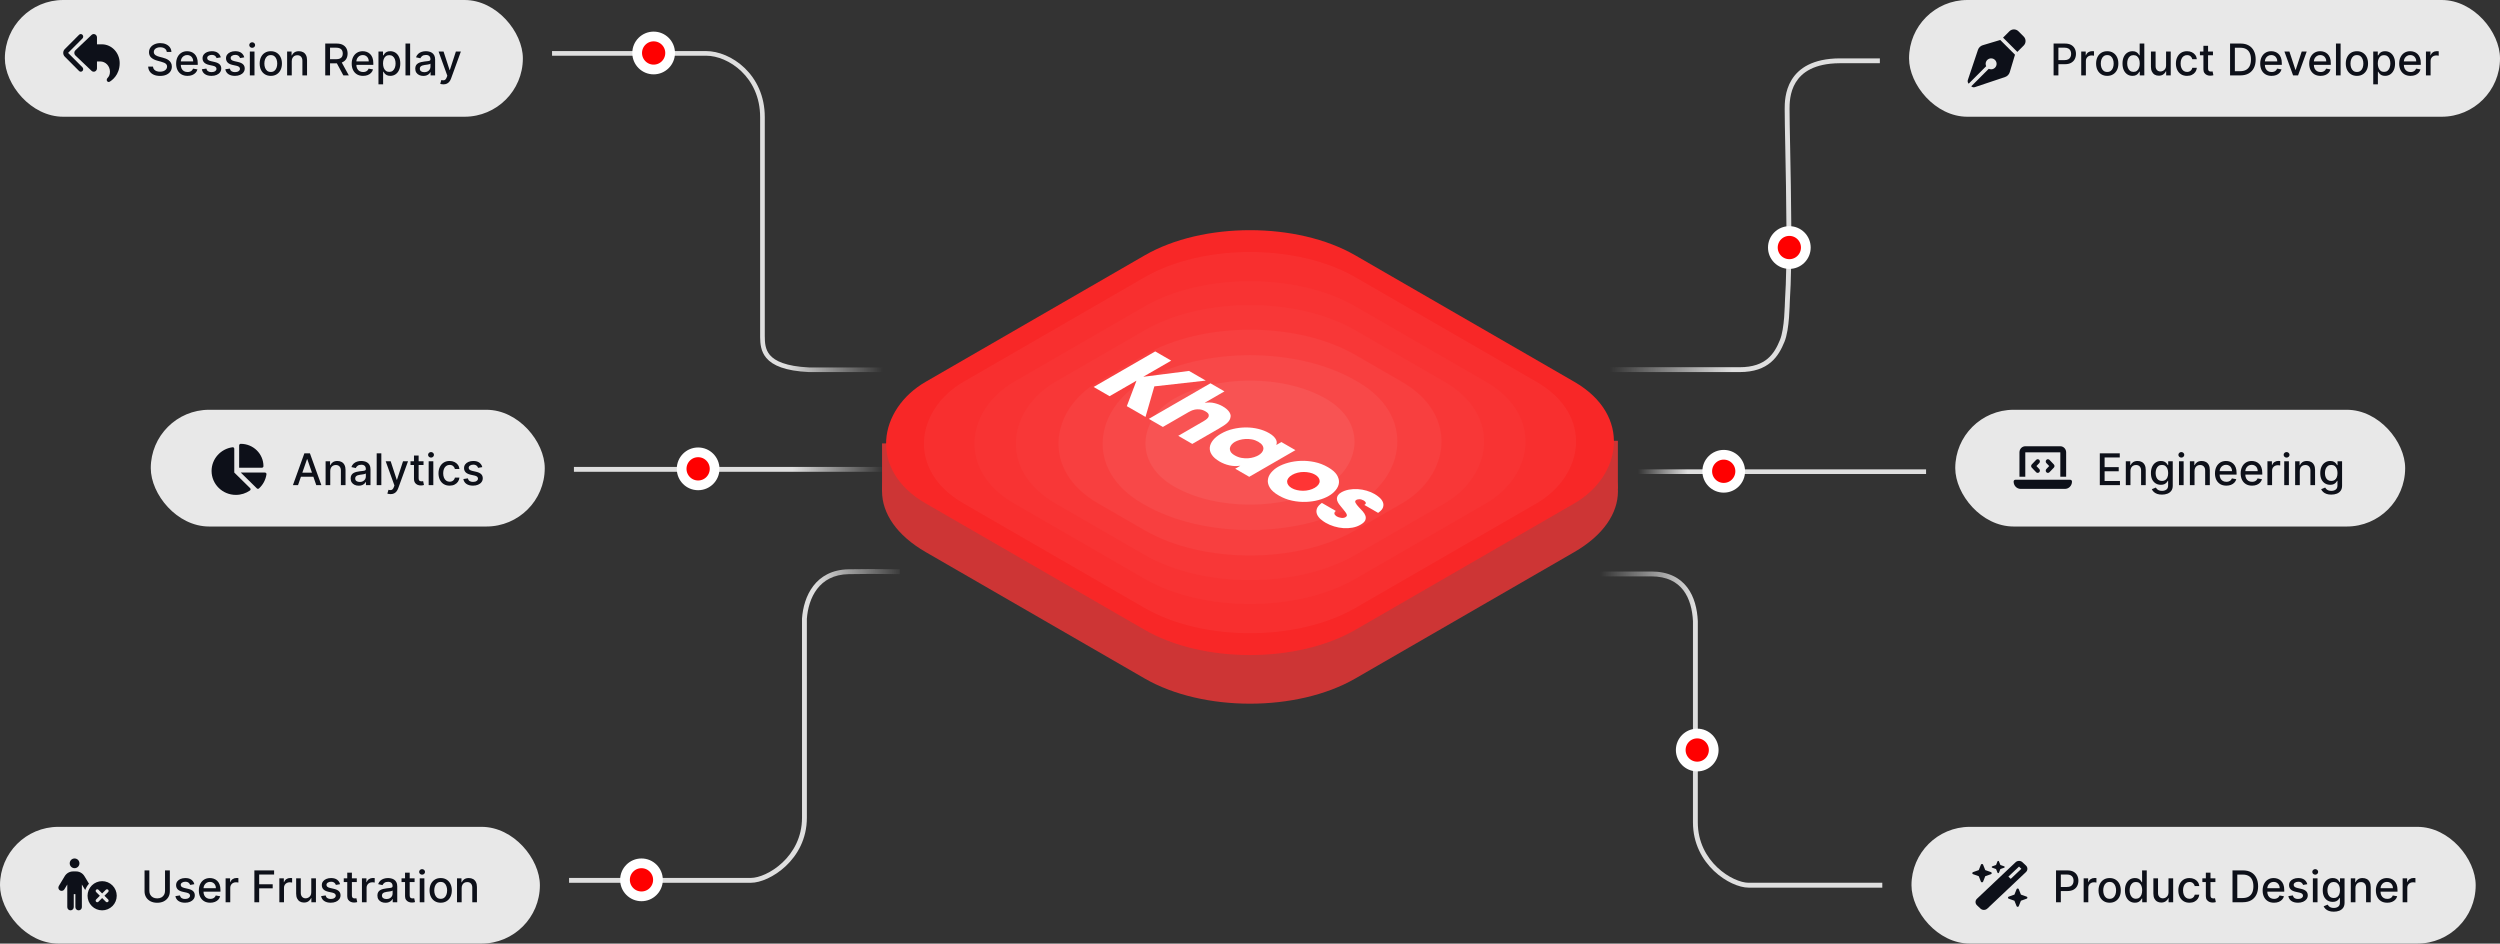<svg width="1028" height="388" viewBox="0 0 1028 388" fill="none" xmlns="http://www.w3.org/2000/svg">
<rect x="0" y="0" width="1028" height="388" fill="#333333" stroke="none"/>
<path d="M227 21.954C227 22.907 227.001 22.907 227.001 22.907L290.339 22.907C299.437 22.907 312.567 31.64 312.567 48.166V137.484L312.566 137.715C312.566 137.939 312.566 138.167 312.567 138.4V138.714H312.569C312.597 141.366 312.854 144.536 315.122 147.209C317.755 150.312 322.878 152.519 332.604 152.999L332.628 153H370V151.092H332.675C323.123 150.619 318.688 148.459 316.581 145.977C314.622 143.668 314.488 140.887 314.479 138.123V48.166C314.479 30.52 300.426 21 290.339 21L227.001 21C227.001 21 227 21 227 21.954Z" fill="url(#paint0_linear_1482_32261)"/>
<path d="M236 194H370V192H236V194Z" fill="url(#paint1_linear_1482_32261)"/>
<path d="M731.927 139.777C730.767 142.617 729.33 145.394 726.867 147.476C724.429 149.536 720.88 151 715.335 151V151.001H658V153H715.349V152.998C721.267 152.996 725.296 151.42 728.158 149.002C730.998 146.602 732.584 143.457 733.778 140.531C734.858 137.887 735.369 134.005 735.636 130.641C735.771 128.94 735.846 127.338 735.896 126.043C735.914 125.554 735.929 125.116 735.942 124.735L735.942 124.73C735.964 124.085 735.98 123.602 736 123.308C737.04 108.072 736.48 79.524 736.108 60.588C735.973 53.726 735.863 48.126 735.863 44.879C735.863 42.691 735.877 38.023 738.413 33.883C740.892 29.834 745.925 26.08 756.437 25.998L773 25.998V24L756.433 24L756.425 24C745.37 24.085 739.619 28.084 736.707 32.84C733.863 37.483 733.863 42.645 733.863 44.848V44.879C733.863 48.193 733.975 53.863 734.111 60.787C734.482 79.722 735.038 108.033 734.005 123.172C733.983 123.499 733.964 124.042 733.941 124.725C733.928 125.101 733.914 125.52 733.897 125.967C733.848 127.249 733.774 128.82 733.642 130.483C733.375 133.846 732.877 137.448 731.927 139.777Z" fill="url(#paint2_linear_1482_32261)"/>
<path fill-rule="evenodd" clip-rule="evenodd" d="M684.8 193L658.001 193L658.001 194.908L684.563 194.908L684.8 194.908H792V193H684.8Z" fill="url(#paint3_linear_1482_32261)"/>
<path d="M708.795 187C705.048 187 702.018 190.043 702.018 193.788C702.018 197.532 705.048 200.575 708.795 200.575C712.542 200.575 715.572 197.532 715.572 193.788C715.572 190.043 712.542 187 708.795 187Z" fill="#FF0000" stroke="white" stroke-width="4"/>
<path d="M735.777 95C732.03 95 729 98.043 729 101.788C729 105.532 732.03 108.575 735.777 108.575C739.524 108.575 742.555 105.532 742.555 101.788C742.555 98.043 739.524 95 735.777 95Z" fill="#FF0000" stroke="white" stroke-width="4"/>
<path d="M696.146 279.761V255.419C695.918 250.753 694.794 246.146 692.187 242.725C689.612 239.347 685.501 237.005 679.004 237.005L658 237.005L658 235H679.004C686.048 235 690.777 237.576 693.772 241.505C696.729 245.385 697.905 250.463 698.141 255.345L698.143 255.37V280.405H698.139L698.139 338.152C698.139 346.254 701.715 352.463 706.147 356.663C710.621 360.901 715.857 362.994 719.016 362.994H774V365H719.016C715.199 365 709.498 362.594 704.778 358.122C700.017 353.611 696.142 346.898 696.142 338.152L696.142 279.761H696.146Z" fill="url(#paint4_linear_1482_32261)"/>
<path fill-rule="evenodd" clip-rule="evenodd" d="M331.782 278.031V254.451C332.088 250.216 333.333 245.67 336.005 242.174C338.653 238.71 342.755 236.205 348.974 236.092C356.555 235.955 360.078 235.999 363.724 236.045L363.724 236.045L363.725 236.045C365.596 236.068 367.499 236.092 370 236.092V234.092C367.539 234.092 365.648 234.069 363.782 234.045L363.781 234.045C360.117 233.999 356.545 233.954 348.938 234.093C342.114 234.216 337.439 237.006 334.416 240.96C331.424 244.873 330.103 249.855 329.785 254.345L329.782 254.38V254.415V279.338H329.786L329.786 307.039L329.786 336.237C329.786 344.311 326.19 350.5 321.731 354.687C317.232 358.912 311.965 361 308.785 361H234V363H308.785C312.621 363 318.354 360.603 323.101 356.145C327.888 351.649 331.786 344.956 331.786 336.237V307.039L331.786 278.031H331.782Z" fill="url(#paint5_linear_1482_32261)"/>
<rect x="785.001" y="-0" width="243" height="48" rx="24" fill="#E8E8E8"/>
<g clip-path="url(#clip0_1482_32261)">
<path d="M826.269 12.858L823.658 15.473L829.527 21.342L832.138 18.731C833.165 17.705 833.165 16.045 832.138 15.019L829.982 12.858C828.955 11.831 827.296 11.831 826.269 12.858ZM822.501 16.434L822.069 16.566L815.315 18.59C814.382 18.872 813.641 19.584 813.332 20.512L809.179 32.897C809.001 33.426 809.132 34.017 809.521 34.416L816.721 27.22C816.58 26.925 816.501 26.597 816.501 26.25C816.501 25.008 817.508 24 818.751 24C819.993 24 821.001 25.008 821.001 26.25C821.001 27.492 819.993 28.5 818.751 28.5C818.404 28.5 818.076 28.42 817.78 28.28L810.58 35.48C810.983 35.869 811.569 36.005 812.099 35.822L824.488 31.669C825.412 31.359 826.129 30.619 826.41 29.686L828.435 22.931L828.566 22.5L822.501 16.434Z" fill="#0D1019"/>
</g>
<path d="M844.439 31V17.909H849.105C850.124 17.909 850.968 18.094 851.637 18.465C852.306 18.836 852.806 19.343 853.139 19.986C853.471 20.626 853.637 21.346 853.637 22.147C853.637 22.952 853.469 23.677 853.132 24.32C852.8 24.959 852.297 25.466 851.624 25.841C850.955 26.212 850.113 26.398 849.099 26.398H845.89V24.723H848.92C849.563 24.723 850.085 24.612 850.486 24.39C850.887 24.165 851.181 23.858 851.368 23.47C851.556 23.082 851.649 22.641 851.649 22.147C851.649 21.653 851.556 21.214 851.368 20.83C851.181 20.447 850.884 20.146 850.48 19.929C850.079 19.712 849.551 19.603 848.894 19.603H846.414V31H844.439ZM855.799 31V21.182H857.647V22.741H857.749C857.928 22.213 858.243 21.797 858.695 21.495C859.151 21.188 859.667 21.035 860.242 21.035C860.361 21.035 860.502 21.039 860.664 21.047C860.83 21.056 860.96 21.067 861.054 21.079V22.907C860.977 22.886 860.841 22.863 860.645 22.837C860.449 22.807 860.253 22.793 860.057 22.793C859.605 22.793 859.202 22.888 858.848 23.08C858.499 23.268 858.222 23.53 858.017 23.866C857.813 24.199 857.711 24.578 857.711 25.004V31H855.799ZM866.492 31.198C865.571 31.198 864.768 30.987 864.082 30.565C863.396 30.143 862.863 29.553 862.484 28.795C862.105 28.036 861.915 27.15 861.915 26.136C861.915 25.117 862.105 24.226 862.484 23.464C862.863 22.701 863.396 22.108 864.082 21.687C864.768 21.265 865.571 21.054 866.492 21.054C867.412 21.054 868.215 21.265 868.902 21.687C869.588 22.108 870.12 22.701 870.5 23.464C870.879 24.226 871.068 25.117 871.068 26.136C871.068 27.15 870.879 28.036 870.5 28.795C870.12 29.553 869.588 30.143 868.902 30.565C868.215 30.987 867.412 31.198 866.492 31.198ZM866.498 29.594C867.095 29.594 867.589 29.436 867.981 29.121C868.373 28.805 868.663 28.386 868.85 27.861C869.042 27.337 869.138 26.76 869.138 26.129C869.138 25.503 869.042 24.927 868.85 24.403C868.663 23.875 868.373 23.451 867.981 23.131C867.589 22.812 867.095 22.652 866.498 22.652C865.897 22.652 865.399 22.812 865.002 23.131C864.61 23.451 864.318 23.875 864.127 24.403C863.939 24.927 863.845 25.503 863.845 26.129C863.845 26.76 863.939 27.337 864.127 27.861C864.318 28.386 864.61 28.805 865.002 29.121C865.399 29.436 865.897 29.594 866.498 29.594ZM876.877 31.192C876.085 31.192 875.377 30.989 874.755 30.584C874.137 30.175 873.651 29.594 873.298 28.839C872.948 28.081 872.774 27.171 872.774 26.11C872.774 25.049 872.95 24.141 873.304 23.387C873.662 22.633 874.152 22.055 874.774 21.655C875.396 21.254 876.102 21.054 876.89 21.054C877.499 21.054 877.989 21.156 878.36 21.361C878.735 21.561 879.025 21.795 879.229 22.064C879.438 22.332 879.6 22.569 879.715 22.773H879.83V17.909H881.742V31H879.875V29.472H879.715C879.6 29.681 879.434 29.92 879.217 30.188C879.004 30.457 878.71 30.691 878.335 30.891C877.96 31.091 877.474 31.192 876.877 31.192ZM877.299 29.562C877.849 29.562 878.313 29.417 878.693 29.127C879.076 28.833 879.366 28.426 879.562 27.906C879.762 27.386 879.862 26.781 879.862 26.091C879.862 25.409 879.764 24.812 879.568 24.301C879.372 23.79 879.085 23.391 878.705 23.106C878.326 22.82 877.857 22.677 877.299 22.677C876.724 22.677 876.244 22.827 875.861 23.125C875.477 23.423 875.188 23.83 874.992 24.346C874.8 24.861 874.704 25.443 874.704 26.091C874.704 26.747 874.802 27.337 874.998 27.861C875.194 28.386 875.484 28.801 875.867 29.108C876.255 29.41 876.732 29.562 877.299 29.562ZM890.689 26.928V21.182H892.606V31H890.727V29.3H890.625C890.399 29.824 890.037 30.261 889.538 30.61C889.044 30.955 888.428 31.128 887.691 31.128C887.06 31.128 886.502 30.989 886.016 30.712C885.535 30.431 885.155 30.015 884.878 29.466C884.606 28.916 884.469 28.236 884.469 27.427V21.182H886.381V27.197C886.381 27.866 886.566 28.398 886.937 28.795C887.307 29.191 887.789 29.389 888.381 29.389C888.739 29.389 889.095 29.3 889.449 29.121C889.807 28.942 890.103 28.671 890.337 28.309C890.576 27.947 890.693 27.486 890.689 26.928ZM899.31 31.198C898.36 31.198 897.542 30.983 896.856 30.552C896.174 30.118 895.65 29.519 895.283 28.756C894.917 27.994 894.733 27.12 894.733 26.136C894.733 25.138 894.921 24.258 895.296 23.496C895.671 22.729 896.199 22.13 896.881 21.7C897.563 21.269 898.366 21.054 899.291 21.054C900.037 21.054 900.701 21.192 901.285 21.469C901.869 21.742 902.34 22.126 902.698 22.62C903.06 23.114 903.275 23.692 903.343 24.352H901.483C901.381 23.892 901.147 23.496 900.78 23.163C900.418 22.831 899.932 22.665 899.323 22.665C898.79 22.665 898.324 22.805 897.923 23.087C897.527 23.363 897.218 23.76 896.996 24.275C896.775 24.787 896.664 25.392 896.664 26.091C896.664 26.807 896.772 27.425 896.99 27.945C897.207 28.464 897.514 28.867 897.91 29.153C898.311 29.438 898.782 29.581 899.323 29.581C899.685 29.581 900.013 29.515 900.307 29.383C900.606 29.246 900.855 29.052 901.055 28.801C901.26 28.55 901.402 28.247 901.483 27.893H903.343C903.275 28.528 903.069 29.095 902.723 29.594C902.378 30.092 901.916 30.484 901.336 30.77C900.761 31.055 900.086 31.198 899.31 31.198ZM909.97 21.182V22.716H904.608V21.182H909.97ZM906.046 18.829H907.957V28.117C907.957 28.488 908.012 28.767 908.123 28.954C908.234 29.138 908.377 29.263 908.551 29.332C908.73 29.395 908.924 29.427 909.133 29.427C909.286 29.427 909.421 29.417 909.536 29.395C909.651 29.374 909.74 29.357 909.804 29.344L910.149 30.923C910.039 30.966 909.881 31.008 909.676 31.051C909.472 31.098 909.216 31.123 908.909 31.128C908.407 31.136 907.938 31.047 907.503 30.859C907.068 30.672 906.717 30.382 906.448 29.99C906.18 29.598 906.046 29.106 906.046 28.513V18.829ZM921.24 31H917.002V17.909H921.374C922.657 17.909 923.758 18.171 924.679 18.695C925.599 19.215 926.304 19.963 926.794 20.939C927.289 21.91 927.536 23.076 927.536 24.435C927.536 25.799 927.286 26.971 926.788 27.951C926.294 28.931 925.578 29.685 924.64 30.214C923.703 30.738 922.569 31 921.24 31ZM918.977 29.274H921.131C922.128 29.274 922.957 29.087 923.617 28.712C924.278 28.332 924.772 27.785 925.1 27.069C925.429 26.349 925.593 25.471 925.593 24.435C925.593 23.408 925.429 22.537 925.1 21.821C924.777 21.105 924.293 20.562 923.649 20.191C923.006 19.82 922.207 19.635 921.252 19.635H918.977V29.274ZM934.07 31.198C933.103 31.198 932.27 30.991 931.571 30.578C930.876 30.16 930.339 29.575 929.96 28.82C929.585 28.062 929.397 27.173 929.397 26.155C929.397 25.149 929.585 24.263 929.96 23.496C930.339 22.729 930.868 22.13 931.545 21.7C932.227 21.269 933.024 21.054 933.936 21.054C934.49 21.054 935.027 21.145 935.547 21.329C936.066 21.512 936.533 21.8 936.946 22.192C937.36 22.584 937.686 23.093 937.924 23.719C938.163 24.341 938.282 25.098 938.282 25.988V26.666H930.478V25.234H936.41C936.41 24.731 936.307 24.286 936.103 23.898C935.898 23.506 935.611 23.197 935.24 22.971C934.873 22.746 934.443 22.633 933.949 22.633C933.412 22.633 932.943 22.765 932.542 23.029C932.146 23.289 931.839 23.63 931.622 24.052C931.409 24.469 931.302 24.923 931.302 25.413V26.532C931.302 27.188 931.417 27.746 931.647 28.207C931.882 28.667 932.208 29.018 932.625 29.261C933.043 29.5 933.531 29.619 934.089 29.619C934.451 29.619 934.782 29.568 935.08 29.466C935.378 29.359 935.636 29.202 935.853 28.993C936.071 28.784 936.237 28.526 936.352 28.219L938.161 28.545C938.016 29.078 937.756 29.545 937.381 29.945C937.01 30.341 936.544 30.65 935.981 30.872C935.423 31.089 934.786 31.198 934.07 31.198ZM948.521 21.182L944.96 31H942.915L939.348 21.182H941.4L943.887 28.737H943.989L946.469 21.182H948.521ZM954.215 31.198C953.247 31.198 952.414 30.991 951.715 30.578C951.021 30.16 950.484 29.575 950.104 28.82C949.729 28.062 949.542 27.173 949.542 26.155C949.542 25.149 949.729 24.263 950.104 23.496C950.484 22.729 951.012 22.13 951.69 21.7C952.372 21.269 953.168 21.054 954.08 21.054C954.634 21.054 955.171 21.145 955.691 21.329C956.211 21.512 956.678 21.8 957.091 22.192C957.504 22.584 957.83 23.093 958.069 23.719C958.308 24.341 958.427 25.098 958.427 25.988V26.666H950.622V25.234H956.554C956.554 24.731 956.452 24.286 956.247 23.898C956.043 23.506 955.755 23.197 955.384 22.971C955.018 22.746 954.587 22.633 954.093 22.633C953.556 22.633 953.087 22.765 952.687 23.029C952.291 23.289 951.984 23.63 951.766 24.052C951.553 24.469 951.447 24.923 951.447 25.413V26.532C951.447 27.188 951.562 27.746 951.792 28.207C952.026 28.667 952.352 29.018 952.77 29.261C953.188 29.5 953.676 29.619 954.234 29.619C954.596 29.619 954.926 29.568 955.225 29.466C955.523 29.359 955.781 29.202 955.998 28.993C956.215 28.784 956.381 28.526 956.497 28.219L958.305 28.545C958.161 29.078 957.901 29.545 957.526 29.945C957.155 30.341 956.688 30.65 956.126 30.872C955.568 31.089 954.93 31.198 954.215 31.198ZM962.459 17.909V31H960.547V17.909H962.459ZM969.166 31.198C968.245 31.198 967.442 30.987 966.756 30.565C966.07 30.143 965.537 29.553 965.158 28.795C964.778 28.036 964.589 27.15 964.589 26.136C964.589 25.117 964.778 24.226 965.158 23.464C965.537 22.701 966.07 22.108 966.756 21.687C967.442 21.265 968.245 21.054 969.166 21.054C970.086 21.054 970.889 21.265 971.575 21.687C972.261 22.108 972.794 22.701 973.173 23.464C973.553 24.226 973.742 25.117 973.742 26.136C973.742 27.15 973.553 28.036 973.173 28.795C972.794 29.553 972.261 30.143 971.575 30.565C970.889 30.987 970.086 31.198 969.166 31.198ZM969.172 29.594C969.769 29.594 970.263 29.436 970.655 29.121C971.047 28.805 971.337 28.386 971.524 27.861C971.716 27.337 971.812 26.76 971.812 26.129C971.812 25.503 971.716 24.927 971.524 24.403C971.337 23.875 971.047 23.451 970.655 23.131C970.263 22.812 969.769 22.652 969.172 22.652C968.571 22.652 968.073 22.812 967.676 23.131C967.284 23.451 966.992 23.875 966.801 24.403C966.613 24.927 966.519 25.503 966.519 26.129C966.519 26.76 966.613 27.337 966.801 27.861C966.992 28.386 967.284 28.805 967.676 29.121C968.073 29.436 968.571 29.594 969.172 29.594ZM975.876 34.682V21.182H977.742V22.773H977.902C978.013 22.569 978.172 22.332 978.381 22.064C978.59 21.795 978.88 21.561 979.251 21.361C979.621 21.156 980.111 21.054 980.721 21.054C981.513 21.054 982.221 21.254 982.843 21.655C983.465 22.055 983.953 22.633 984.307 23.387C984.665 24.141 984.844 25.049 984.844 26.11C984.844 27.171 984.667 28.081 984.313 28.839C983.959 29.594 983.474 30.175 982.856 30.584C982.238 30.989 981.533 31.192 980.74 31.192C980.143 31.192 979.655 31.091 979.276 30.891C978.901 30.691 978.607 30.457 978.394 30.188C978.181 29.92 978.017 29.681 977.902 29.472H977.787V34.682H975.876ZM977.748 26.091C977.748 26.781 977.849 27.386 978.049 27.906C978.249 28.426 978.539 28.833 978.918 29.127C979.297 29.417 979.762 29.562 980.312 29.562C980.883 29.562 981.36 29.41 981.744 29.108C982.127 28.801 982.417 28.386 982.613 27.861C982.813 27.337 982.913 26.747 982.913 26.091C982.913 25.443 982.815 24.861 982.619 24.346C982.427 23.83 982.138 23.423 981.75 23.125C981.366 22.827 980.887 22.677 980.312 22.677C979.758 22.677 979.289 22.82 978.905 23.106C978.526 23.391 978.239 23.79 978.043 24.301C977.847 24.812 977.748 25.409 977.748 26.091ZM991.217 31.198C990.249 31.198 989.416 30.991 988.717 30.578C988.023 30.16 987.486 29.575 987.106 28.82C986.731 28.062 986.544 27.173 986.544 26.155C986.544 25.149 986.731 24.263 987.106 23.496C987.486 22.729 988.014 22.13 988.692 21.7C989.373 21.269 990.17 21.054 991.082 21.054C991.636 21.054 992.173 21.145 992.693 21.329C993.213 21.512 993.68 21.8 994.093 22.192C994.506 22.584 994.832 23.093 995.071 23.719C995.31 24.341 995.429 25.098 995.429 25.988V26.666H987.624V25.234H993.556C993.556 24.731 993.454 24.286 993.249 23.898C993.045 23.506 992.757 23.197 992.386 22.971C992.02 22.746 991.589 22.633 991.095 22.633C990.558 22.633 990.089 22.765 989.689 23.029C989.293 23.289 988.986 23.63 988.768 24.052C988.555 24.469 988.449 24.923 988.449 25.413V26.532C988.449 27.188 988.564 27.746 988.794 28.207C989.028 28.667 989.354 29.018 989.772 29.261C990.19 29.5 990.677 29.619 991.236 29.619C991.598 29.619 991.928 29.568 992.226 29.466C992.525 29.359 992.783 29.202 993 28.993C993.217 28.784 993.383 28.526 993.498 28.219L995.307 28.545C995.163 29.078 994.903 29.545 994.528 29.945C994.157 30.341 993.69 30.65 993.128 30.872C992.57 31.089 991.932 31.198 991.217 31.198ZM997.549 31V21.182H999.397V22.741H999.499C999.678 22.213 999.993 21.797 1000.45 21.495C1000.9 21.188 1001.42 21.035 1001.99 21.035C1002.11 21.035 1002.25 21.039 1002.41 21.047C1002.58 21.056 1002.71 21.067 1002.8 21.079V22.907C1002.73 22.886 1002.59 22.863 1002.39 22.837C1002.2 22.807 1002 22.793 1001.81 22.793C1001.35 22.793 1000.95 22.888 1000.6 23.08C1000.25 23.268 999.972 23.53 999.767 23.866C999.563 24.199 999.461 24.578 999.461 25.004V31H997.549Z" fill="#0D1019"/>
<rect x="804.001" y="168.5" width="185" height="48" rx="24" fill="#E8E8E8"/>
<g clip-path="url(#clip1_1482_32261)">
<path d="M830.401 186.004C830.401 184.623 831.477 183.5 832.801 183.5H847.201C848.525 183.5 849.601 184.623 849.601 186.004V196.022H847.201V186.004H832.801V196.022H830.401V186.004ZM828.001 198.025C828.001 197.61 828.323 197.274 828.721 197.274H851.281C851.678 197.274 852.001 197.61 852.001 198.025C852.001 199.684 850.711 201.03 849.121 201.03H830.881C829.291 201.03 828.001 199.684 828.001 198.025ZM838.538 190.426L837.376 191.639L838.538 192.852C838.891 193.22 838.891 193.815 838.538 194.179C838.186 194.542 837.616 194.546 837.267 194.179L835.467 192.3C835.115 191.932 835.115 191.338 835.467 190.974L837.267 189.096C837.62 188.728 838.19 188.728 838.538 189.096C838.887 189.463 838.891 190.058 838.538 190.422V190.426ZM842.738 189.096L844.538 190.974C844.891 191.342 844.891 191.936 844.538 192.3L842.738 194.179C842.386 194.546 841.816 194.546 841.467 194.179C841.118 193.811 841.115 193.216 841.467 192.852L842.63 191.639L841.467 190.426C841.115 190.058 841.115 189.463 841.467 189.099C841.82 188.736 842.39 188.732 842.738 189.099V189.096Z" fill="#0D1019"/>
</g>
<path d="M863.439 199.5V186.409H871.647V188.109H865.414V192.098H871.218V193.792H865.414V197.8H871.723V199.5H863.439ZM876.043 193.67V199.5H874.131V189.682H875.966V191.28H876.087C876.313 190.76 876.667 190.342 877.149 190.027C877.634 189.712 878.246 189.554 878.983 189.554C879.652 189.554 880.238 189.694 880.741 189.976C881.244 190.253 881.634 190.666 881.911 191.216C882.188 191.766 882.326 192.445 882.326 193.255V199.5H880.415V193.485C880.415 192.773 880.229 192.217 879.859 191.817C879.488 191.412 878.979 191.209 878.331 191.209C877.888 191.209 877.494 191.305 877.149 191.497C876.808 191.689 876.537 191.97 876.337 192.341C876.141 192.707 876.043 193.15 876.043 193.67ZM889.006 203.386C888.226 203.386 887.555 203.284 886.992 203.079C886.434 202.875 885.978 202.604 885.624 202.268C885.271 201.931 885.006 201.562 884.832 201.162L886.475 200.484C886.59 200.672 886.743 200.87 886.935 201.079C887.131 201.292 887.395 201.473 887.727 201.622C888.064 201.771 888.497 201.846 889.025 201.846C889.749 201.846 890.348 201.669 890.821 201.315C891.294 200.966 891.531 200.408 891.531 199.641V197.71H891.409C891.294 197.919 891.128 198.151 890.911 198.407C890.698 198.663 890.403 198.884 890.028 199.072C889.653 199.259 889.166 199.353 888.565 199.353C887.789 199.353 887.09 199.172 886.468 198.81C885.85 198.443 885.36 197.904 884.998 197.192C884.64 196.476 884.461 195.596 884.461 194.552C884.461 193.508 884.638 192.614 884.992 191.868C885.35 191.122 885.84 190.551 886.462 190.155C887.084 189.754 887.789 189.554 888.578 189.554C889.187 189.554 889.679 189.656 890.054 189.861C890.429 190.061 890.721 190.295 890.93 190.564C891.143 190.832 891.307 191.069 891.422 191.273H891.563V189.682H893.435V199.717C893.435 200.561 893.239 201.253 892.847 201.795C892.455 202.336 891.925 202.736 891.256 202.996C890.591 203.256 889.841 203.386 889.006 203.386ZM888.987 197.768C889.536 197.768 890.001 197.64 890.38 197.384C890.764 197.124 891.053 196.753 891.249 196.272C891.45 195.786 891.55 195.204 891.55 194.527C891.55 193.866 891.452 193.285 891.256 192.782C891.06 192.279 890.772 191.887 890.393 191.606C890.014 191.32 889.545 191.177 888.987 191.177C888.411 191.177 887.932 191.327 887.548 191.625C887.165 191.919 886.875 192.319 886.679 192.827C886.487 193.334 886.391 193.9 886.391 194.527C886.391 195.17 886.489 195.735 886.685 196.221C886.881 196.707 887.171 197.086 887.555 197.359C887.943 197.631 888.42 197.768 888.987 197.768ZM895.999 199.5V189.682H897.91V199.5H895.999ZM896.964 188.167C896.631 188.167 896.346 188.056 896.107 187.834C895.873 187.609 895.756 187.34 895.756 187.029C895.756 186.714 895.873 186.445 896.107 186.224C896.346 185.998 896.631 185.885 896.964 185.885C897.296 185.885 897.58 185.998 897.814 186.224C898.053 186.445 898.172 186.714 898.172 187.029C898.172 187.34 898.053 187.609 897.814 187.834C897.58 188.056 897.296 188.167 896.964 188.167ZM902.392 193.67V199.5H900.481V189.682H902.316V191.28H902.437C902.663 190.76 903.017 190.342 903.498 190.027C903.984 189.712 904.595 189.554 905.333 189.554C906.002 189.554 906.588 189.694 907.09 189.976C907.593 190.253 907.983 190.666 908.26 191.216C908.537 191.766 908.676 192.445 908.676 193.255V199.5H906.764V193.485C906.764 192.773 906.579 192.217 906.208 191.817C905.838 191.412 905.328 191.209 904.681 191.209C904.237 191.209 903.843 191.305 903.498 191.497C903.157 191.689 902.887 191.97 902.686 192.341C902.49 192.707 902.392 193.15 902.392 193.67ZM915.47 199.698C914.503 199.698 913.67 199.491 912.971 199.078C912.277 198.66 911.74 198.074 911.36 197.32C910.985 196.562 910.798 195.673 910.798 194.655C910.798 193.649 910.985 192.763 911.36 191.996C911.74 191.229 912.268 190.63 912.946 190.199C913.627 189.769 914.424 189.554 915.336 189.554C915.89 189.554 916.427 189.645 916.947 189.829C917.467 190.012 917.934 190.3 918.347 190.692C918.76 191.084 919.086 191.593 919.325 192.219C919.563 192.841 919.683 193.598 919.683 194.489V195.166H911.878V193.734H917.81C917.81 193.231 917.708 192.786 917.503 192.398C917.299 192.006 917.011 191.697 916.64 191.471C916.274 191.246 915.843 191.133 915.349 191.133C914.812 191.133 914.343 191.265 913.943 191.529C913.546 191.789 913.24 192.13 913.022 192.552C912.809 192.969 912.703 193.423 912.703 193.913V195.032C912.703 195.688 912.818 196.246 913.048 196.707C913.282 197.167 913.608 197.518 914.026 197.761C914.443 198 914.931 198.119 915.49 198.119C915.852 198.119 916.182 198.068 916.48 197.966C916.779 197.859 917.036 197.702 917.254 197.493C917.471 197.284 917.637 197.026 917.752 196.719L919.561 197.045C919.416 197.578 919.157 198.045 918.782 198.445C918.411 198.841 917.944 199.15 917.382 199.372C916.823 199.589 916.186 199.698 915.47 199.698ZM926.035 199.698C925.068 199.698 924.234 199.491 923.536 199.078C922.841 198.66 922.304 198.074 921.925 197.32C921.55 196.562 921.362 195.673 921.362 194.655C921.362 193.649 921.55 192.763 921.925 191.996C922.304 191.229 922.832 190.63 923.51 190.199C924.192 189.769 924.989 189.554 925.901 189.554C926.455 189.554 926.992 189.645 927.511 189.829C928.031 190.012 928.498 190.3 928.911 190.692C929.325 191.084 929.651 191.593 929.889 192.219C930.128 192.841 930.247 193.598 930.247 194.489V195.166H922.443V193.734H928.374C928.374 193.231 928.272 192.786 928.068 192.398C927.863 192.006 927.575 191.697 927.205 191.471C926.838 191.246 926.408 191.133 925.913 191.133C925.377 191.133 924.908 191.265 924.507 191.529C924.111 191.789 923.804 192.13 923.587 192.552C923.374 192.969 923.267 193.423 923.267 193.913V195.032C923.267 195.688 923.382 196.246 923.612 196.707C923.847 197.167 924.173 197.518 924.59 197.761C925.008 198 925.496 198.119 926.054 198.119C926.416 198.119 926.747 198.068 927.045 197.966C927.343 197.859 927.601 197.702 927.818 197.493C928.036 197.284 928.202 197.026 928.317 196.719L930.126 197.045C929.981 197.578 929.721 198.045 929.346 198.445C928.975 198.841 928.509 199.15 927.946 199.372C927.388 199.589 926.751 199.698 926.035 199.698ZM932.368 199.5V189.682H934.215V191.241H934.317C934.496 190.713 934.812 190.297 935.263 189.995C935.719 189.688 936.235 189.535 936.81 189.535C936.93 189.535 937.07 189.539 937.232 189.547C937.398 189.556 937.528 189.567 937.622 189.579V191.408C937.545 191.386 937.409 191.363 937.213 191.337C937.017 191.307 936.821 191.292 936.625 191.292C936.173 191.292 935.771 191.388 935.417 191.58C935.067 191.768 934.79 192.03 934.586 192.366C934.381 192.699 934.279 193.078 934.279 193.504V199.5H932.368ZM939.276 199.5V189.682H941.187V199.5H939.276ZM940.241 188.167C939.909 188.167 939.623 188.056 939.385 187.834C939.15 187.609 939.033 187.34 939.033 187.029C939.033 186.714 939.15 186.445 939.385 186.224C939.623 185.998 939.909 185.885 940.241 185.885C940.574 185.885 940.857 185.998 941.091 186.224C941.33 186.445 941.449 186.714 941.449 187.029C941.449 187.34 941.33 187.609 941.091 187.834C940.857 188.056 940.574 188.167 940.241 188.167ZM945.67 193.67V199.5H943.758V189.682H945.593V191.28H945.714C945.94 190.76 946.294 190.342 946.775 190.027C947.261 189.712 947.873 189.554 948.61 189.554C949.279 189.554 949.865 189.694 950.368 189.976C950.871 190.253 951.261 190.666 951.538 191.216C951.815 191.766 951.953 192.445 951.953 193.255V199.5H950.042V193.485C950.042 192.773 949.856 192.217 949.486 191.817C949.115 191.412 948.606 191.209 947.958 191.209C947.515 191.209 947.121 191.305 946.775 191.497C946.435 191.689 946.164 191.97 945.964 192.341C945.768 192.707 945.67 193.15 945.67 193.67ZM958.633 203.386C957.853 203.386 957.182 203.284 956.619 203.079C956.061 202.875 955.605 202.604 955.251 202.268C954.898 201.931 954.633 201.562 954.459 201.162L956.101 200.484C956.217 200.672 956.37 200.87 956.562 201.079C956.758 201.292 957.022 201.473 957.354 201.622C957.691 201.771 958.123 201.846 958.652 201.846C959.376 201.846 959.975 201.669 960.448 201.315C960.921 200.966 961.158 200.408 961.158 199.641V197.71H961.036C960.921 197.919 960.755 198.151 960.538 198.407C960.324 198.663 960.03 198.884 959.655 199.072C959.28 199.259 958.793 199.353 958.192 199.353C957.416 199.353 956.717 199.172 956.095 198.81C955.477 198.443 954.987 197.904 954.625 197.192C954.267 196.476 954.088 195.596 954.088 194.552C954.088 193.508 954.265 192.614 954.619 191.868C954.976 191.122 955.467 190.551 956.089 190.155C956.711 189.754 957.416 189.554 958.204 189.554C958.814 189.554 959.306 189.656 959.681 189.861C960.056 190.061 960.348 190.295 960.557 190.564C960.77 190.832 960.934 191.069 961.049 191.273H961.19V189.682H963.062V199.717C963.062 200.561 962.866 201.253 962.474 201.795C962.082 202.336 961.552 202.736 960.883 202.996C960.218 203.256 959.468 203.386 958.633 203.386ZM958.614 197.768C959.163 197.768 959.628 197.64 960.007 197.384C960.391 197.124 960.68 196.753 960.876 196.272C961.077 195.786 961.177 195.204 961.177 194.527C961.177 193.866 961.079 193.285 960.883 192.782C960.687 192.279 960.399 191.887 960.02 191.606C959.641 191.32 959.172 191.177 958.614 191.177C958.038 191.177 957.559 191.327 957.175 191.625C956.792 191.919 956.502 192.319 956.306 192.827C956.114 193.334 956.018 193.9 956.018 194.527C956.018 195.17 956.116 195.735 956.312 196.221C956.508 196.707 956.798 197.086 957.182 197.359C957.57 197.631 958.047 197.768 958.614 197.768Z" fill="#0D1019"/>
<rect x="786.001" y="340" width="232" height="48" rx="24" fill="#E8E8E8"/>
<path d="M820.78 355.681L819.209 356.236C819.084 356.28 819.001 356.394 819.001 356.52C819.001 356.646 819.084 356.76 819.209 356.803L820.78 357.359L821.368 358.843C821.413 358.961 821.534 359.04 821.668 359.04C821.801 359.04 821.922 358.961 821.968 358.843L822.555 357.359L824.126 356.803C824.251 356.76 824.334 356.646 824.334 356.52C824.334 356.394 824.251 356.28 824.126 356.236L822.555 355.681L821.968 354.197C821.922 354.079 821.801 354 821.668 354C821.534 354 821.413 354.079 821.368 354.197L820.78 355.681ZM812.922 369.569C812.143 370.305 812.143 371.502 812.922 372.242L814.363 373.605C815.143 374.341 816.409 374.341 817.193 373.605L833.08 358.587C833.859 357.851 833.859 356.654 833.08 355.914L831.638 354.555C830.859 353.819 829.593 353.819 828.809 354.555L812.922 369.569ZM831.193 357.252L826.818 361.387L825.847 360.469L830.222 356.335L831.193 357.252ZM811.313 358.615C811.126 358.682 811.001 358.851 811.001 359.04C811.001 359.229 811.126 359.398 811.313 359.465L813.668 360.3L814.551 362.525C814.622 362.702 814.801 362.82 815.001 362.82C815.201 362.82 815.38 362.702 815.451 362.525L816.334 360.3L818.688 359.465C818.876 359.398 819.001 359.229 819.001 359.04C819.001 358.851 818.876 358.682 818.688 358.615L816.334 357.78L815.451 355.555C815.38 355.378 815.201 355.26 815.001 355.26C814.801 355.26 814.622 355.378 814.551 355.555L813.668 357.78L811.313 358.615ZM825.98 368.695C825.793 368.762 825.668 368.931 825.668 369.12C825.668 369.309 825.793 369.478 825.98 369.545L828.334 370.38L829.218 372.605C829.288 372.782 829.468 372.9 829.668 372.9C829.868 372.9 830.047 372.782 830.118 372.605L831.001 370.38L833.355 369.545C833.543 369.478 833.668 369.309 833.668 369.12C833.668 368.931 833.543 368.762 833.355 368.695L831.001 367.86L830.118 365.635C830.047 365.458 829.868 365.34 829.668 365.34C829.468 365.34 829.288 365.458 829.218 365.635L828.334 367.86L825.98 368.695Z" fill="#0D1019"/>
<path d="M845.439 371V357.909H850.105C851.124 357.909 851.968 358.094 852.637 358.465C853.306 358.836 853.806 359.343 854.139 359.986C854.471 360.626 854.637 361.346 854.637 362.147C854.637 362.952 854.469 363.677 854.132 364.32C853.8 364.959 853.297 365.466 852.624 365.841C851.955 366.212 851.113 366.398 850.099 366.398H846.89V364.723H849.92C850.563 364.723 851.085 364.612 851.486 364.391C851.887 364.165 852.181 363.858 852.368 363.47C852.556 363.082 852.649 362.641 852.649 362.147C852.649 361.653 852.556 361.214 852.368 360.83C852.181 360.447 851.884 360.146 851.48 359.929C851.079 359.712 850.551 359.603 849.894 359.603H847.414V371H845.439ZM856.799 371V361.182H858.647V362.741H858.749C858.928 362.213 859.243 361.797 859.695 361.495C860.151 361.188 860.667 361.035 861.242 361.035C861.361 361.035 861.502 361.039 861.664 361.047C861.83 361.056 861.96 361.067 862.054 361.079V362.908C861.977 362.886 861.841 362.863 861.645 362.837C861.449 362.807 861.253 362.792 861.057 362.792C860.605 362.792 860.202 362.888 859.848 363.08C859.499 363.268 859.222 363.53 859.017 363.866C858.813 364.199 858.711 364.578 858.711 365.004V371H856.799ZM867.492 371.198C866.571 371.198 865.768 370.987 865.082 370.565C864.396 370.143 863.863 369.553 863.484 368.795C863.105 368.036 862.915 367.15 862.915 366.136C862.915 365.117 863.105 364.226 863.484 363.464C863.863 362.701 864.396 362.109 865.082 361.687C865.768 361.265 866.571 361.054 867.492 361.054C868.412 361.054 869.215 361.265 869.902 361.687C870.588 362.109 871.12 362.701 871.5 363.464C871.879 364.226 872.068 365.117 872.068 366.136C872.068 367.15 871.879 368.036 871.5 368.795C871.12 369.553 870.588 370.143 869.902 370.565C869.215 370.987 868.412 371.198 867.492 371.198ZM867.498 369.594C868.095 369.594 868.589 369.436 868.981 369.121C869.373 368.805 869.663 368.386 869.85 367.861C870.042 367.337 870.138 366.76 870.138 366.129C870.138 365.503 870.042 364.927 869.85 364.403C869.663 363.875 869.373 363.451 868.981 363.131C868.589 362.812 868.095 362.652 867.498 362.652C866.897 362.652 866.399 362.812 866.002 363.131C865.61 363.451 865.318 363.875 865.127 364.403C864.939 364.927 864.845 365.503 864.845 366.129C864.845 366.76 864.939 367.337 865.127 367.861C865.318 368.386 865.61 368.805 866.002 369.121C866.399 369.436 866.897 369.594 867.498 369.594ZM877.877 371.192C877.085 371.192 876.377 370.989 875.755 370.584C875.137 370.175 874.651 369.594 874.298 368.839C873.948 368.081 873.774 367.171 873.774 366.11C873.774 365.049 873.95 364.141 874.304 363.387C874.662 362.633 875.152 362.055 875.774 361.655C876.396 361.254 877.102 361.054 877.89 361.054C878.499 361.054 878.989 361.156 879.36 361.361C879.735 361.561 880.025 361.795 880.229 362.064C880.438 362.332 880.6 362.569 880.715 362.773H880.83V357.909H882.742V371H880.875V369.472H880.715C880.6 369.681 880.434 369.92 880.217 370.188C880.004 370.457 879.71 370.691 879.335 370.891C878.96 371.091 878.474 371.192 877.877 371.192ZM878.299 369.562C878.849 369.562 879.313 369.417 879.693 369.127C880.076 368.833 880.366 368.426 880.562 367.906C880.762 367.386 880.862 366.781 880.862 366.091C880.862 365.409 880.764 364.812 880.568 364.301C880.372 363.79 880.085 363.391 879.705 363.106C879.326 362.82 878.857 362.677 878.299 362.677C877.724 362.677 877.244 362.827 876.861 363.125C876.477 363.423 876.188 363.83 875.992 364.346C875.8 364.861 875.704 365.443 875.704 366.091C875.704 366.747 875.802 367.337 875.998 367.861C876.194 368.386 876.484 368.801 876.867 369.108C877.255 369.41 877.732 369.562 878.299 369.562ZM891.689 366.928V361.182H893.606V371H891.727V369.3H891.625C891.399 369.824 891.037 370.261 890.538 370.61C890.044 370.955 889.428 371.128 888.691 371.128C888.06 371.128 887.502 370.989 887.016 370.712C886.535 370.431 886.155 370.016 885.878 369.466C885.606 368.916 885.469 368.236 885.469 367.427V361.182H887.381V367.197C887.381 367.866 887.566 368.398 887.937 368.795C888.307 369.191 888.789 369.389 889.381 369.389C889.739 369.389 890.095 369.3 890.449 369.121C890.807 368.942 891.103 368.671 891.337 368.309C891.576 367.947 891.693 367.486 891.689 366.928ZM900.31 371.198C899.36 371.198 898.542 370.983 897.856 370.552C897.174 370.118 896.65 369.519 896.283 368.756C895.917 367.993 895.733 367.12 895.733 366.136C895.733 365.138 895.921 364.258 896.296 363.496C896.671 362.729 897.199 362.13 897.881 361.699C898.563 361.269 899.366 361.054 900.291 361.054C901.037 361.054 901.701 361.192 902.285 361.469C902.869 361.742 903.34 362.126 903.698 362.62C904.06 363.114 904.275 363.692 904.343 364.352H902.483C902.381 363.892 902.147 363.496 901.78 363.163C901.418 362.831 900.932 362.665 900.323 362.665C899.79 362.665 899.324 362.805 898.923 363.087C898.527 363.364 898.218 363.76 897.996 364.275C897.775 364.787 897.664 365.392 897.664 366.091C897.664 366.807 897.772 367.425 897.99 367.944C898.207 368.464 898.514 368.867 898.91 369.153C899.311 369.438 899.782 369.581 900.323 369.581C900.685 369.581 901.013 369.515 901.307 369.383C901.606 369.246 901.855 369.052 902.055 368.801C902.26 368.55 902.402 368.247 902.483 367.893H904.343C904.275 368.528 904.069 369.095 903.723 369.594C903.378 370.092 902.916 370.484 902.336 370.77C901.761 371.055 901.086 371.198 900.31 371.198ZM910.97 361.182V362.716H905.608V361.182H910.97ZM907.046 358.829H908.957V368.117C908.957 368.488 909.012 368.767 909.123 368.954C909.234 369.138 909.377 369.263 909.551 369.332C909.73 369.395 909.924 369.427 910.133 369.427C910.286 369.427 910.421 369.417 910.536 369.395C910.651 369.374 910.74 369.357 910.804 369.344L911.149 370.923C911.039 370.966 910.881 371.008 910.676 371.051C910.472 371.098 910.216 371.123 909.909 371.128C909.407 371.136 908.938 371.047 908.503 370.859C908.068 370.672 907.717 370.382 907.448 369.99C907.18 369.598 907.046 369.106 907.046 368.513V358.829ZM922.24 371H918.002V357.909H922.374C923.657 357.909 924.758 358.171 925.679 358.695C926.599 359.215 927.304 359.963 927.794 360.939C928.289 361.91 928.536 363.076 928.536 364.435C928.536 365.799 928.286 366.971 927.788 367.951C927.294 368.931 926.578 369.685 925.64 370.214C924.703 370.738 923.569 371 922.24 371ZM919.977 369.274H922.131C923.128 369.274 923.957 369.087 924.617 368.712C925.278 368.332 925.772 367.785 926.1 367.069C926.429 366.349 926.593 365.471 926.593 364.435C926.593 363.408 926.429 362.537 926.1 361.821C925.777 361.105 925.293 360.562 924.649 360.191C924.006 359.82 923.207 359.635 922.252 359.635H919.977V369.274ZM935.07 371.198C934.103 371.198 933.27 370.991 932.571 370.578C931.876 370.16 931.339 369.574 930.96 368.82C930.585 368.062 930.397 367.173 930.397 366.155C930.397 365.149 930.585 364.263 930.96 363.496C931.339 362.729 931.868 362.13 932.545 361.699C933.227 361.269 934.024 361.054 934.936 361.054C935.49 361.054 936.027 361.145 936.547 361.329C937.066 361.512 937.533 361.8 937.946 362.192C938.36 362.584 938.686 363.093 938.924 363.719C939.163 364.341 939.282 365.098 939.282 365.989V366.666H931.478V365.234H937.41C937.41 364.731 937.307 364.286 937.103 363.898C936.898 363.506 936.611 363.197 936.24 362.971C935.873 362.746 935.443 362.633 934.949 362.633C934.412 362.633 933.943 362.765 933.542 363.029C933.146 363.289 932.839 363.63 932.622 364.052C932.409 364.469 932.302 364.923 932.302 365.413V366.532C932.302 367.188 932.417 367.746 932.647 368.207C932.882 368.667 933.208 369.018 933.625 369.261C934.043 369.5 934.531 369.619 935.089 369.619C935.451 369.619 935.782 369.568 936.08 369.466C936.378 369.359 936.636 369.202 936.853 368.993C937.071 368.784 937.237 368.526 937.352 368.219L939.161 368.545C939.016 369.078 938.756 369.545 938.381 369.945C938.01 370.341 937.544 370.65 936.981 370.872C936.423 371.089 935.786 371.198 935.07 371.198ZM948.76 363.579L947.028 363.886C946.956 363.664 946.84 363.453 946.683 363.253C946.529 363.052 946.321 362.888 946.056 362.761C945.792 362.633 945.462 362.569 945.066 362.569C944.524 362.569 944.073 362.69 943.71 362.933C943.348 363.172 943.167 363.481 943.167 363.86C943.167 364.188 943.289 364.452 943.532 364.653C943.774 364.853 944.166 365.017 944.708 365.145L946.267 365.503C947.171 365.712 947.844 366.033 948.287 366.468C948.73 366.903 948.952 367.467 948.952 368.162C948.952 368.75 948.782 369.274 948.441 369.734C948.104 370.19 947.633 370.548 947.028 370.808C946.427 371.068 945.73 371.198 944.938 371.198C943.838 371.198 942.941 370.964 942.247 370.495C941.552 370.022 941.126 369.351 940.968 368.481L942.816 368.2C942.931 368.682 943.167 369.046 943.525 369.293C943.883 369.536 944.35 369.658 944.925 369.658C945.551 369.658 946.052 369.528 946.427 369.268C946.802 369.003 946.99 368.682 946.99 368.302C946.99 367.996 946.875 367.738 946.644 367.529C946.419 367.32 946.071 367.163 945.603 367.056L943.941 366.692C943.024 366.483 942.347 366.15 941.908 365.694C941.473 365.239 941.256 364.661 941.256 363.962C941.256 363.383 941.418 362.876 941.742 362.441C942.066 362.006 942.513 361.667 943.084 361.425C943.655 361.177 944.309 361.054 945.046 361.054C946.108 361.054 946.943 361.284 947.552 361.744C948.161 362.2 948.564 362.812 948.76 363.579ZM951.053 371V361.182H952.965V371H951.053ZM952.019 359.667C951.686 359.667 951.401 359.556 951.162 359.334C950.928 359.109 950.81 358.84 950.81 358.529C950.81 358.214 950.928 357.945 951.162 357.724C951.401 357.498 951.686 357.385 952.019 357.385C952.351 357.385 952.634 357.498 952.869 357.724C953.107 357.945 953.227 358.214 953.227 358.529C953.227 358.84 953.107 359.109 952.869 359.334C952.634 359.556 952.351 359.667 952.019 359.667ZM959.652 374.886C958.872 374.886 958.201 374.784 957.639 374.579C957.081 374.375 956.625 374.104 956.271 373.768C955.917 373.431 955.653 373.062 955.478 372.662L957.121 371.984C957.236 372.172 957.389 372.37 957.581 372.579C957.777 372.792 958.041 372.973 958.374 373.122C958.71 373.271 959.143 373.346 959.671 373.346C960.396 373.346 960.995 373.169 961.468 372.815C961.941 372.466 962.177 371.908 962.177 371.141V369.21H962.056C961.941 369.419 961.774 369.651 961.557 369.907C961.344 370.163 961.05 370.384 960.675 370.572C960.3 370.759 959.812 370.853 959.211 370.853C958.436 370.853 957.737 370.672 957.115 370.31C956.497 369.943 956.007 369.404 955.644 368.692C955.286 367.976 955.108 367.096 955.108 366.052C955.108 365.008 955.284 364.114 955.638 363.368C955.996 362.622 956.486 362.051 957.108 361.655C957.73 361.254 958.436 361.054 959.224 361.054C959.833 361.054 960.326 361.156 960.701 361.361C961.076 361.561 961.367 361.795 961.576 362.064C961.789 362.332 961.953 362.569 962.068 362.773H962.209V361.182H964.082V371.217C964.082 372.061 963.886 372.753 963.494 373.295C963.102 373.836 962.571 374.236 961.902 374.496C961.237 374.756 960.487 374.886 959.652 374.886ZM959.633 369.268C960.183 369.268 960.647 369.14 961.027 368.884C961.41 368.624 961.7 368.253 961.896 367.772C962.096 367.286 962.196 366.704 962.196 366.027C962.196 365.366 962.098 364.785 961.902 364.282C961.706 363.779 961.419 363.387 961.039 363.106C960.66 362.82 960.191 362.677 959.633 362.677C959.058 362.677 958.578 362.827 958.195 363.125C957.811 363.419 957.522 363.819 957.326 364.327C957.134 364.834 957.038 365.4 957.038 366.027C957.038 366.67 957.136 367.235 957.332 367.721C957.528 368.207 957.818 368.586 958.201 368.859C958.589 369.131 959.066 369.268 959.633 369.268ZM968.556 365.17V371H966.645V361.182H968.48V362.78H968.601C968.827 362.26 969.181 361.842 969.662 361.527C970.148 361.212 970.759 361.054 971.497 361.054C972.166 361.054 972.752 361.194 973.255 361.476C973.757 361.753 974.147 362.166 974.424 362.716C974.701 363.266 974.84 363.945 974.84 364.755V371H972.929V364.985C972.929 364.273 972.743 363.717 972.372 363.317C972.002 362.912 971.492 362.709 970.845 362.709C970.402 362.709 970.007 362.805 969.662 362.997C969.321 363.189 969.051 363.47 968.85 363.841C968.654 364.207 968.556 364.65 968.556 365.17ZM981.634 371.198C980.667 371.198 979.834 370.991 979.135 370.578C978.441 370.16 977.904 369.574 977.524 368.82C977.149 368.062 976.962 367.173 976.962 366.155C976.962 365.149 977.149 364.263 977.524 363.496C977.904 362.729 978.432 362.13 979.11 361.699C979.791 361.269 980.588 361.054 981.5 361.054C982.054 361.054 982.591 361.145 983.111 361.329C983.631 361.512 984.098 361.8 984.511 362.192C984.924 362.584 985.25 363.093 985.489 363.719C985.728 364.341 985.847 365.098 985.847 365.989V366.666H978.042V365.234H983.974C983.974 364.731 983.872 364.286 983.667 363.898C983.463 363.506 983.175 363.197 982.804 362.971C982.438 362.746 982.007 362.633 981.513 362.633C980.976 362.633 980.507 362.765 980.107 363.029C979.71 363.289 979.404 363.63 979.186 364.052C978.973 364.469 978.867 364.923 978.867 365.413V366.532C978.867 367.188 978.982 367.746 979.212 368.207C979.446 368.667 979.772 369.018 980.19 369.261C980.608 369.5 981.095 369.619 981.654 369.619C982.016 369.619 982.346 369.568 982.644 369.466C982.943 369.359 983.201 369.202 983.418 368.993C983.635 368.784 983.801 368.526 983.916 368.219L985.725 368.545C985.581 369.078 985.321 369.545 984.946 369.945C984.575 370.341 984.108 370.65 983.546 370.872C982.987 371.089 982.35 371.198 981.634 371.198ZM987.967 371V361.182H989.815V362.741H989.917C990.096 362.213 990.411 361.797 990.863 361.495C991.319 361.188 991.835 361.035 992.41 361.035C992.529 361.035 992.67 361.039 992.832 361.047C992.998 361.056 993.128 361.067 993.222 361.079V362.908C993.145 362.886 993.009 362.863 992.813 362.837C992.617 362.807 992.421 362.792 992.225 362.792C991.773 362.792 991.37 362.888 991.016 363.08C990.667 363.268 990.39 363.53 990.185 363.866C989.981 364.199 989.879 364.578 989.879 365.004V371H987.967Z" fill="#0D1019"/>
<path d="M697.9 301.624C694.153 301.624 691.123 304.667 691.123 308.411C691.123 312.156 694.153 315.199 697.9 315.199C701.647 315.199 704.678 312.156 704.678 308.411C704.678 304.667 701.647 301.624 697.9 301.624Z" fill="#FF0000" stroke="white" stroke-width="4"/>
<path d="M287.069 186C283.322 186 280.292 189.043 280.292 192.788C280.292 196.532 283.322 199.575 287.069 199.575C290.816 199.575 293.847 196.532 293.847 192.788C293.847 189.043 290.816 186 287.069 186Z" fill="#FF0000" stroke="white" stroke-width="4"/>
<path d="M263.777 355C260.03 355 257 358.043 257 361.788C257 365.532 260.03 368.575 263.777 368.575C267.524 368.575 270.555 365.532 270.555 361.788C270.555 358.043 267.524 355 263.777 355Z" fill="#FF0000" stroke="white" stroke-width="4"/>
<path d="M268.777 15C265.03 15 262 18.043 262 21.788C262 25.532 265.03 28.575 268.777 28.575C272.524 28.575 275.555 25.532 275.555 21.788C275.555 18.043 272.524 15 268.777 15Z" fill="#FF0000" stroke="white" stroke-width="4"/>
<rect x="2" y="-0" width="213" height="48" rx="24" fill="#E8E8E8"/>
<path d="M33.938 14.329C33.559 13.906 32.926 13.889 32.526 14.289L26.622 20.215C25.793 21.047 25.793 22.446 26.622 23.278L32.526 29.204C32.926 29.604 33.559 29.587 33.938 29.164C34.318 28.741 34.301 28.072 33.901 27.672L27.997 21.746L33.901 15.821C34.301 15.421 34.318 14.751 33.938 14.329ZM39.88 15.407C39.88 14.853 39.572 14.346 39.089 14.122C38.605 13.897 38.047 13.99 37.655 14.36L30.988 20.699C30.709 20.967 30.547 21.346 30.547 21.746C30.547 22.147 30.709 22.526 30.988 22.794L37.655 29.133C38.047 29.508 38.609 29.6 39.089 29.371C39.568 29.142 39.88 28.64 39.88 28.086V25.268H41.214C43.422 25.268 45.214 27.161 45.214 29.494C45.214 30.832 44.68 31.603 44.288 31.99C44.059 32.215 43.88 32.519 43.88 32.849C43.88 33.328 44.247 33.716 44.701 33.716C44.818 33.716 44.934 33.69 45.038 33.632C45.818 33.188 49.214 30.96 49.214 25.973C49.214 21.694 45.93 18.225 41.88 18.225H39.88V15.407Z" fill="#0D1019"/>
<path d="M68.578 21.348C68.51 20.743 68.229 20.274 67.734 19.942C67.24 19.605 66.618 19.437 65.868 19.437C65.331 19.437 64.867 19.522 64.474 19.692C64.082 19.858 63.778 20.089 63.56 20.383C63.347 20.672 63.241 21.003 63.241 21.373C63.241 21.684 63.313 21.953 63.458 22.179C63.607 22.405 63.801 22.594 64.04 22.748C64.283 22.897 64.543 23.023 64.82 23.125C65.097 23.223 65.363 23.304 65.619 23.368L66.897 23.7C67.315 23.802 67.743 23.941 68.182 24.116C68.621 24.29 69.028 24.52 69.403 24.806C69.778 25.091 70.08 25.445 70.31 25.867C70.545 26.289 70.662 26.794 70.662 27.382C70.662 28.123 70.47 28.782 70.087 29.357C69.707 29.932 69.156 30.386 68.431 30.719C67.711 31.051 66.84 31.217 65.817 31.217C64.837 31.217 63.989 31.062 63.273 30.751C62.557 30.439 61.996 29.998 61.592 29.427C61.187 28.852 60.963 28.17 60.92 27.382H62.902C62.94 27.855 63.094 28.249 63.362 28.564C63.635 28.876 63.982 29.108 64.404 29.261C64.83 29.41 65.297 29.485 65.804 29.485C66.362 29.485 66.859 29.398 67.293 29.223C67.732 29.044 68.077 28.797 68.329 28.481C68.58 28.162 68.706 27.789 68.706 27.363C68.706 26.975 68.595 26.657 68.374 26.41C68.156 26.163 67.86 25.959 67.485 25.797C67.114 25.635 66.695 25.492 66.226 25.369L64.679 24.947C63.631 24.661 62.8 24.241 62.186 23.687C61.577 23.133 61.272 22.4 61.272 21.488C61.272 20.734 61.477 20.076 61.886 19.513C62.295 18.951 62.849 18.514 63.548 18.203C64.246 17.888 65.035 17.73 65.913 17.73C66.799 17.73 67.581 17.886 68.258 18.197C68.94 18.508 69.477 18.936 69.869 19.481C70.261 20.023 70.466 20.645 70.483 21.348H68.578ZM77.1 31.198C76.133 31.198 75.3 30.991 74.601 30.578C73.906 30.16 73.37 29.575 72.99 28.82C72.615 28.062 72.428 27.173 72.428 26.155C72.428 25.149 72.615 24.263 72.99 23.496C73.37 22.729 73.898 22.13 74.576 21.7C75.257 21.269 76.054 21.054 76.966 21.054C77.52 21.054 78.057 21.145 78.577 21.329C79.097 21.512 79.563 21.8 79.977 22.192C80.39 22.584 80.716 23.093 80.955 23.719C81.193 24.341 81.313 25.098 81.313 25.988V26.666H73.508V25.234H79.44C79.44 24.731 79.338 24.286 79.133 23.898C78.928 23.506 78.641 23.197 78.27 22.971C77.904 22.746 77.473 22.633 76.979 22.633C76.442 22.633 75.973 22.765 75.573 23.029C75.176 23.289 74.87 23.63 74.652 24.052C74.439 24.469 74.333 24.923 74.333 25.413V26.532C74.333 27.188 74.448 27.746 74.678 28.207C74.912 28.667 75.238 29.018 75.656 29.261C76.073 29.5 76.561 29.619 77.12 29.619C77.482 29.619 77.812 29.568 78.11 29.466C78.409 29.359 78.666 29.202 78.884 28.993C79.101 28.784 79.267 28.526 79.382 28.219L81.191 28.545C81.046 29.078 80.786 29.545 80.411 29.945C80.041 30.341 79.574 30.65 79.011 30.872C78.453 31.089 77.816 31.198 77.1 31.198ZM90.79 23.579L89.058 23.886C88.986 23.664 88.871 23.453 88.713 23.253C88.56 23.052 88.351 22.888 88.087 22.761C87.822 22.633 87.492 22.569 87.096 22.569C86.555 22.569 86.103 22.69 85.741 22.933C85.379 23.172 85.197 23.481 85.197 23.86C85.197 24.188 85.319 24.452 85.562 24.653C85.805 24.853 86.197 25.017 86.738 25.145L88.298 25.503C89.201 25.712 89.874 26.033 90.317 26.468C90.761 26.903 90.982 27.467 90.982 28.162C90.982 28.75 90.812 29.274 90.471 29.734C90.134 30.19 89.663 30.548 89.058 30.808C88.457 31.068 87.761 31.198 86.968 31.198C85.869 31.198 84.972 30.964 84.277 30.495C83.582 30.022 83.156 29.351 82.999 28.481L84.846 28.2C84.961 28.682 85.197 29.046 85.555 29.293C85.913 29.536 86.38 29.657 86.955 29.657C87.582 29.657 88.082 29.528 88.457 29.268C88.832 29.003 89.02 28.682 89.02 28.302C89.02 27.996 88.905 27.738 88.675 27.529C88.449 27.32 88.102 27.163 87.633 27.056L85.971 26.692C85.055 26.483 84.377 26.15 83.938 25.695C83.504 25.238 83.286 24.661 83.286 23.962C83.286 23.383 83.448 22.876 83.772 22.441C84.096 22.006 84.543 21.668 85.114 21.425C85.685 21.177 86.34 21.054 87.077 21.054C88.138 21.054 88.973 21.284 89.582 21.744C90.192 22.2 90.594 22.812 90.79 23.579ZM100.441 23.579L98.709 23.886C98.636 23.664 98.521 23.453 98.364 23.253C98.21 23.052 98.001 22.888 97.737 22.761C97.473 22.633 97.143 22.569 96.746 22.569C96.205 22.569 95.753 22.69 95.391 22.933C95.029 23.172 94.848 23.481 94.848 23.86C94.848 24.188 94.969 24.452 95.212 24.653C95.455 24.853 95.847 25.017 96.388 25.145L97.948 25.503C98.851 25.712 99.525 26.033 99.968 26.468C100.411 26.903 100.633 27.467 100.633 28.162C100.633 28.75 100.462 29.274 100.121 29.734C99.785 30.19 99.314 30.548 98.709 30.808C98.108 31.068 97.411 31.198 96.618 31.198C95.519 31.198 94.622 30.964 93.927 30.495C93.233 30.022 92.807 29.351 92.649 28.481L94.496 28.2C94.611 28.682 94.848 29.046 95.206 29.293C95.564 29.536 96.03 29.657 96.606 29.657C97.232 29.657 97.733 29.528 98.108 29.268C98.483 29.003 98.67 28.682 98.67 28.302C98.67 27.996 98.555 27.738 98.325 27.529C98.099 27.32 97.752 27.163 97.283 27.056L95.621 26.692C94.705 26.483 94.028 26.15 93.589 25.695C93.154 25.238 92.937 24.661 92.937 23.962C92.937 23.383 93.099 22.876 93.422 22.441C93.746 22.006 94.194 21.668 94.765 21.425C95.336 21.177 95.99 21.054 96.727 21.054C97.788 21.054 98.623 21.284 99.233 21.744C99.842 22.2 100.245 22.812 100.441 23.579ZM102.734 31V21.182H104.645V31H102.734ZM103.699 19.667C103.367 19.667 103.081 19.556 102.843 19.334C102.608 19.108 102.491 18.84 102.491 18.529C102.491 18.214 102.608 17.945 102.843 17.724C103.081 17.498 103.367 17.385 103.699 17.385C104.032 17.385 104.315 17.498 104.549 17.724C104.788 17.945 104.907 18.214 104.907 18.529C104.907 18.84 104.788 19.108 104.549 19.334C104.315 19.556 104.032 19.667 103.699 19.667ZM111.352 31.198C110.432 31.198 109.628 30.987 108.942 30.565C108.256 30.143 107.724 29.553 107.344 28.795C106.965 28.036 106.775 27.15 106.775 26.136C106.775 25.117 106.965 24.226 107.344 23.464C107.724 22.701 108.256 22.108 108.942 21.687C109.628 21.265 110.432 21.054 111.352 21.054C112.273 21.054 113.076 21.265 113.762 21.687C114.448 22.108 114.981 22.701 115.36 23.464C115.739 24.226 115.929 25.117 115.929 26.136C115.929 27.15 115.739 28.036 115.36 28.795C114.981 29.553 114.448 30.143 113.762 30.565C113.076 30.987 112.273 31.198 111.352 31.198ZM111.358 29.594C111.955 29.594 112.449 29.436 112.841 29.121C113.233 28.805 113.523 28.386 113.711 27.861C113.903 27.337 113.998 26.76 113.998 26.129C113.998 25.503 113.903 24.927 113.711 24.403C113.523 23.875 113.233 23.451 112.841 23.131C112.449 22.812 111.955 22.652 111.358 22.652C110.758 22.652 110.259 22.812 109.863 23.131C109.471 23.451 109.179 23.875 108.987 24.403C108.8 24.927 108.706 25.503 108.706 26.129C108.706 26.76 108.8 27.337 108.987 27.861C109.179 28.386 109.471 28.805 109.863 29.121C110.259 29.436 110.758 29.594 111.358 29.594ZM119.973 25.17V31H118.062V21.182H119.897V22.78H120.018C120.244 22.26 120.598 21.842 121.079 21.527C121.565 21.212 122.176 21.054 122.914 21.054C123.583 21.054 124.169 21.195 124.672 21.476C125.174 21.753 125.564 22.166 125.841 22.716C126.118 23.265 126.257 23.945 126.257 24.755V31H124.346V24.985C124.346 24.273 124.16 23.717 123.789 23.317C123.419 22.912 122.909 22.709 122.262 22.709C121.819 22.709 121.424 22.805 121.079 22.997C120.738 23.189 120.468 23.47 120.267 23.841C120.071 24.207 119.973 24.65 119.973 25.17ZM133.737 31V17.909H138.403C139.417 17.909 140.259 18.084 140.928 18.433C141.601 18.782 142.104 19.266 142.437 19.884C142.769 20.498 142.935 21.207 142.935 22.013C142.935 22.814 142.767 23.519 142.43 24.128C142.098 24.733 141.595 25.204 140.922 25.541C140.253 25.878 139.411 26.046 138.397 26.046H134.862V24.346H138.218C138.857 24.346 139.377 24.254 139.778 24.071C140.182 23.888 140.479 23.621 140.666 23.272C140.854 22.922 140.947 22.503 140.947 22.013C140.947 21.518 140.851 21.09 140.66 20.728C140.472 20.366 140.176 20.089 139.771 19.897C139.371 19.701 138.844 19.603 138.192 19.603H135.712V31H133.737ZM140.199 25.094L143.434 31H141.184L138.013 25.094H140.199ZM149.294 31.198C148.326 31.198 147.493 30.991 146.794 30.578C146.1 30.16 145.563 29.575 145.184 28.82C144.809 28.062 144.621 27.173 144.621 26.155C144.621 25.149 144.809 24.263 145.184 23.496C145.563 22.729 146.091 22.13 146.769 21.7C147.451 21.269 148.248 21.054 149.159 21.054C149.713 21.054 150.25 21.145 150.77 21.329C151.29 21.512 151.757 21.8 152.17 22.192C152.583 22.584 152.909 23.093 153.148 23.719C153.387 24.341 153.506 25.098 153.506 25.988V26.666H145.701V25.234H151.633C151.633 24.731 151.531 24.286 151.326 23.898C151.122 23.506 150.834 23.197 150.463 22.971C150.097 22.746 149.667 22.633 149.172 22.633C148.635 22.633 148.167 22.765 147.766 23.029C147.37 23.289 147.063 23.63 146.846 24.052C146.632 24.469 146.526 24.923 146.526 25.413V26.532C146.526 27.188 146.641 27.746 146.871 28.207C147.105 28.667 147.431 29.018 147.849 29.261C148.267 29.5 148.755 29.619 149.313 29.619C149.675 29.619 150.005 29.568 150.304 29.466C150.602 29.359 150.86 29.202 151.077 28.993C151.294 28.784 151.461 28.526 151.576 28.219L153.385 28.545C153.24 29.078 152.98 29.545 152.605 29.945C152.234 30.341 151.767 30.65 151.205 30.872C150.647 31.089 150.01 31.198 149.294 31.198ZM155.627 34.682V21.182H157.493V22.773H157.653C157.764 22.569 157.923 22.332 158.132 22.064C158.341 21.795 158.631 21.561 159.002 21.361C159.372 21.156 159.862 21.054 160.472 21.054C161.264 21.054 161.972 21.254 162.594 21.655C163.216 22.055 163.704 22.633 164.058 23.387C164.416 24.141 164.595 25.049 164.595 26.11C164.595 27.171 164.418 28.081 164.064 28.839C163.71 29.594 163.225 30.175 162.607 30.584C161.989 30.989 161.284 31.192 160.491 31.192C159.894 31.192 159.406 31.091 159.027 30.891C158.652 30.691 158.358 30.457 158.145 30.188C157.932 29.92 157.768 29.681 157.653 29.472H157.538V34.682H155.627ZM157.499 26.091C157.499 26.781 157.6 27.386 157.8 27.906C158 28.426 158.29 28.833 158.669 29.127C159.048 29.417 159.513 29.562 160.063 29.562C160.634 29.562 161.111 29.41 161.494 29.108C161.878 28.801 162.168 28.386 162.364 27.861C162.564 27.337 162.664 26.747 162.664 26.091C162.664 25.443 162.566 24.861 162.37 24.346C162.178 23.83 161.889 23.423 161.501 23.125C161.117 22.827 160.638 22.677 160.063 22.677C159.509 22.677 159.04 22.82 158.656 23.106C158.277 23.391 157.99 23.79 157.794 24.301C157.597 24.812 157.499 25.409 157.499 26.091ZM168.647 17.909V31H166.736V17.909H168.647ZM174.076 31.217C173.453 31.217 172.891 31.102 172.388 30.872C171.885 30.638 171.487 30.299 171.193 29.856C170.903 29.413 170.758 28.869 170.758 28.226C170.758 27.672 170.865 27.216 171.078 26.858C171.291 26.5 171.578 26.216 171.941 26.008C172.303 25.799 172.708 25.641 173.155 25.535C173.603 25.428 174.059 25.347 174.523 25.292C175.111 25.224 175.588 25.168 175.955 25.126C176.321 25.079 176.588 25.004 176.754 24.902C176.92 24.8 177.003 24.633 177.003 24.403V24.358C177.003 23.8 176.846 23.368 176.53 23.061C176.219 22.754 175.755 22.601 175.137 22.601C174.493 22.601 173.986 22.744 173.615 23.029C173.249 23.31 172.995 23.623 172.855 23.969L171.059 23.559C171.272 22.963 171.583 22.481 171.992 22.115C172.405 21.744 172.88 21.476 173.417 21.309C173.954 21.139 174.519 21.054 175.111 21.054C175.503 21.054 175.919 21.101 176.358 21.195C176.801 21.284 177.214 21.45 177.598 21.693C177.985 21.936 178.303 22.283 178.55 22.735C178.797 23.182 178.921 23.764 178.921 24.48V31H177.054V29.657H176.978C176.854 29.905 176.669 30.148 176.422 30.386C176.174 30.625 175.857 30.823 175.469 30.981C175.081 31.138 174.617 31.217 174.076 31.217ZM174.491 29.683C175.02 29.683 175.471 29.579 175.846 29.37C176.225 29.161 176.513 28.888 176.709 28.552C176.909 28.211 177.01 27.846 177.01 27.459V26.193C176.941 26.261 176.809 26.325 176.613 26.385C176.422 26.44 176.202 26.489 175.955 26.532C175.708 26.57 175.467 26.606 175.233 26.64C174.998 26.67 174.802 26.696 174.645 26.717C174.274 26.764 173.935 26.843 173.628 26.954C173.326 27.064 173.083 27.224 172.9 27.433C172.721 27.638 172.631 27.91 172.631 28.251C172.631 28.724 172.806 29.082 173.155 29.325C173.505 29.564 173.95 29.683 174.491 29.683ZM182.323 34.682C182.037 34.682 181.778 34.658 181.543 34.611C181.309 34.569 181.134 34.522 181.019 34.471L181.479 32.905C181.829 32.998 182.14 33.039 182.412 33.026C182.685 33.013 182.926 32.911 183.135 32.719C183.348 32.528 183.535 32.214 183.697 31.78L183.934 31.128L180.341 21.182H182.387L184.873 28.801H184.976L187.462 21.182H189.514L185.468 32.31C185.28 32.822 185.042 33.254 184.752 33.608C184.462 33.966 184.117 34.234 183.716 34.413C183.316 34.592 182.851 34.682 182.323 34.682Z" fill="#0D1019"/>
<rect x="62" y="168.5" width="162" height="48" rx="24" fill="#E8E8E8"/>
<path d="M98.333 192.344V183.181C98.333 182.812 98.625 182.5 99 182.5C104.154 182.5 108.333 186.614 108.333 191.687C108.333 192.057 108.017 192.344 107.642 192.344H98.333ZM87 193.656C87 188.681 90.754 184.563 95.625 183.907C96.008 183.853 96.333 184.157 96.333 184.538V194.312L102.854 200.731C103.133 201.006 103.112 201.457 102.792 201.679C101.158 202.827 99.158 203.5 97 203.5C91.479 203.5 87 199.095 87 193.656ZM108.933 194.312C109.321 194.312 109.625 194.632 109.575 195.01C109.254 197.302 108.133 199.341 106.496 200.846C106.246 201.076 105.854 201.059 105.612 200.817L99 194.312H108.933Z" fill="#0D1019"/>
<path d="M122.544 199.5H120.447L125.158 186.409H127.44L132.151 199.5H130.055L126.354 188.787H126.251L122.544 199.5ZM122.896 194.373H129.697V196.035H122.896V194.373ZM135.8 193.67V199.5H133.888V189.682H135.723V191.28H135.844C136.07 190.76 136.424 190.342 136.905 190.027C137.391 189.712 138.003 189.554 138.74 189.554C139.409 189.554 139.995 189.694 140.498 189.976C141.001 190.253 141.39 190.666 141.667 191.216C141.944 191.766 142.083 192.445 142.083 193.255V199.5H140.172V193.485C140.172 192.773 139.986 192.217 139.616 191.817C139.245 191.412 138.736 191.209 138.088 191.209C137.645 191.209 137.251 191.305 136.905 191.497C136.564 191.689 136.294 191.97 136.094 192.341C135.898 192.707 135.8 193.15 135.8 193.67ZM147.503 199.717C146.881 199.717 146.319 199.602 145.816 199.372C145.313 199.138 144.915 198.799 144.621 198.356C144.331 197.913 144.186 197.369 144.186 196.726C144.186 196.172 144.292 195.716 144.506 195.358C144.719 195 145.006 194.716 145.368 194.508C145.731 194.299 146.135 194.141 146.583 194.035C147.03 193.928 147.486 193.847 147.951 193.792C148.539 193.724 149.016 193.668 149.383 193.626C149.749 193.579 150.015 193.504 150.182 193.402C150.348 193.3 150.431 193.133 150.431 192.903V192.859C150.431 192.3 150.273 191.868 149.958 191.561C149.647 191.254 149.182 191.101 148.564 191.101C147.921 191.101 147.414 191.243 147.043 191.529C146.677 191.81 146.423 192.123 146.282 192.469L144.486 192.06C144.699 191.463 145.01 190.981 145.42 190.615C145.833 190.244 146.308 189.976 146.845 189.81C147.382 189.639 147.947 189.554 148.539 189.554C148.931 189.554 149.346 189.601 149.785 189.694C150.229 189.784 150.642 189.95 151.025 190.193C151.413 190.436 151.731 190.783 151.978 191.235C152.225 191.682 152.349 192.264 152.349 192.98V199.5H150.482V198.158H150.405C150.282 198.405 150.096 198.648 149.849 198.886C149.602 199.125 149.285 199.323 148.897 199.481C148.509 199.638 148.045 199.717 147.503 199.717ZM147.919 198.183C148.447 198.183 148.899 198.079 149.274 197.87C149.653 197.661 149.941 197.388 150.137 197.052C150.337 196.711 150.437 196.346 150.437 195.959V194.693C150.369 194.761 150.237 194.825 150.041 194.885C149.849 194.94 149.63 194.989 149.383 195.032C149.135 195.07 148.895 195.106 148.66 195.141C148.426 195.17 148.23 195.196 148.072 195.217C147.702 195.264 147.363 195.343 147.056 195.454C146.753 195.565 146.51 195.724 146.327 195.933C146.148 196.138 146.059 196.41 146.059 196.751C146.059 197.224 146.233 197.582 146.583 197.825C146.932 198.064 147.378 198.183 147.919 198.183ZM156.805 186.409V199.5H154.894V186.409H156.805ZM160.585 203.182C160.299 203.182 160.039 203.158 159.805 203.111C159.57 203.069 159.396 203.022 159.281 202.971L159.741 201.405C160.09 201.498 160.401 201.539 160.674 201.526C160.947 201.513 161.188 201.411 161.396 201.219C161.61 201.028 161.797 200.714 161.959 200.28L162.195 199.628L158.603 189.682H160.649L163.135 197.301H163.237L165.724 189.682H167.776L163.73 200.81C163.542 201.322 163.303 201.754 163.014 202.108C162.724 202.466 162.379 202.734 161.978 202.913C161.578 203.092 161.113 203.182 160.585 203.182ZM174.155 189.682V191.216H168.792V189.682H174.155ZM170.23 187.329H172.142V196.617C172.142 196.988 172.197 197.267 172.308 197.454C172.419 197.638 172.561 197.763 172.736 197.832C172.915 197.895 173.109 197.927 173.318 197.927C173.471 197.927 173.605 197.917 173.72 197.895C173.835 197.874 173.925 197.857 173.989 197.844L174.334 199.423C174.223 199.466 174.066 199.508 173.861 199.551C173.656 199.598 173.401 199.623 173.094 199.628C172.591 199.636 172.122 199.547 171.688 199.359C171.253 199.172 170.901 198.882 170.633 198.49C170.365 198.098 170.23 197.606 170.23 197.013V187.329ZM176.269 199.5V189.682H178.18V199.5H176.269ZM177.234 188.167C176.902 188.167 176.616 188.056 176.378 187.834C176.143 187.609 176.026 187.34 176.026 187.029C176.026 186.714 176.143 186.445 176.378 186.224C176.616 185.998 176.902 185.885 177.234 185.885C177.567 185.885 177.85 185.998 178.085 186.224C178.323 186.445 178.442 186.714 178.442 187.029C178.442 187.34 178.323 187.609 178.085 187.834C177.85 188.056 177.567 188.167 177.234 188.167ZM184.887 199.698C183.937 199.698 183.119 199.483 182.433 199.052C181.751 198.618 181.227 198.019 180.86 197.256C180.494 196.493 180.311 195.62 180.311 194.636C180.311 193.638 180.498 192.758 180.873 191.996C181.248 191.229 181.776 190.63 182.458 190.199C183.14 189.769 183.943 189.554 184.868 189.554C185.614 189.554 186.279 189.692 186.862 189.969C187.446 190.242 187.917 190.626 188.275 191.12C188.637 191.614 188.852 192.192 188.921 192.852H187.061C186.958 192.392 186.724 191.996 186.357 191.663C185.995 191.331 185.509 191.165 184.9 191.165C184.367 191.165 183.901 191.305 183.5 191.587C183.104 191.864 182.795 192.26 182.573 192.775C182.352 193.287 182.241 193.892 182.241 194.591C182.241 195.307 182.35 195.925 182.567 196.444C182.784 196.964 183.091 197.367 183.487 197.653C183.888 197.938 184.359 198.081 184.9 198.081C185.262 198.081 185.59 198.015 185.884 197.883C186.183 197.746 186.432 197.552 186.632 197.301C186.837 197.05 186.98 196.747 187.061 196.393H188.921C188.852 197.028 188.646 197.595 188.301 198.094C187.955 198.592 187.493 198.984 186.914 199.27C186.338 199.555 185.663 199.698 184.887 199.698ZM198.322 192.079L196.589 192.386C196.517 192.164 196.402 191.953 196.244 191.753C196.091 191.552 195.882 191.388 195.618 191.261C195.354 191.133 195.023 191.069 194.627 191.069C194.086 191.069 193.634 191.19 193.272 191.433C192.91 191.672 192.729 191.981 192.729 192.36C192.729 192.688 192.85 192.952 193.093 193.153C193.336 193.353 193.728 193.517 194.269 193.645L195.829 194.003C196.732 194.212 197.406 194.533 197.849 194.968C198.292 195.403 198.513 195.967 198.513 196.662C198.513 197.25 198.343 197.774 198.002 198.234C197.665 198.69 197.195 199.048 196.589 199.308C195.989 199.568 195.292 199.698 194.499 199.698C193.4 199.698 192.503 199.464 191.808 198.995C191.114 198.522 190.688 197.851 190.53 196.981L192.377 196.7C192.492 197.182 192.729 197.546 193.087 197.793C193.445 198.036 193.911 198.158 194.487 198.158C195.113 198.158 195.614 198.028 195.989 197.768C196.364 197.503 196.551 197.182 196.551 196.802C196.551 196.496 196.436 196.238 196.206 196.029C195.98 195.82 195.633 195.663 195.164 195.556L193.502 195.192C192.586 194.983 191.908 194.65 191.469 194.194C191.035 193.739 190.817 193.161 190.817 192.462C190.817 191.883 190.979 191.376 191.303 190.941C191.627 190.506 192.075 190.167 192.646 189.925C193.217 189.677 193.871 189.554 194.608 189.554C195.669 189.554 196.504 189.784 197.114 190.244C197.723 190.7 198.126 191.312 198.322 192.079Z" fill="#0D1019"/>
<rect y="340" width="222" height="48" rx="24" fill="#E8E8E8"/>
<path d="M28.666 355C28.666 354.469 28.876 353.961 29.252 353.586C29.627 353.211 30.135 353 30.666 353C31.196 353 31.705 353.211 32.08 353.586C32.455 353.961 32.666 354.469 32.666 355C32.666 355.53 32.455 356.039 32.08 356.414C31.705 356.789 31.196 357 30.666 357C30.135 357 29.627 356.789 29.252 356.414C28.876 356.039 28.666 355.53 28.666 355ZM30.332 367.667V373C30.332 373.737 29.736 374.333 28.999 374.333C28.262 374.333 27.666 373.737 27.666 373V363.704L26.474 365.687C26.095 366.317 25.274 366.521 24.645 366.142C24.016 365.762 23.811 364.942 24.191 364.312L26.62 360.271C27.345 359.067 28.645 358.329 30.049 358.329H31.287C32.691 358.329 33.991 359.067 34.716 360.271L36.587 363.383C35.916 364.117 35.395 364.987 35.062 365.946C34.982 365.871 34.916 365.783 34.857 365.683L33.666 363.704V373C33.666 373.737 33.07 374.333 32.332 374.333C31.595 374.333 30.999 373.737 30.999 373V367.667H30.332ZM41.999 362.333C43.59 362.333 45.116 362.965 46.242 364.091C47.367 365.216 47.999 366.742 47.999 368.333C47.999 369.925 47.367 371.451 46.242 372.576C45.116 373.701 43.59 374.333 41.999 374.333C40.408 374.333 38.882 373.701 37.756 372.576C36.631 371.451 35.999 369.925 35.999 368.333C35.999 366.742 36.631 365.216 37.756 364.091C38.882 362.965 40.408 362.333 41.999 362.333ZM44.47 366.804C44.728 366.546 44.728 366.121 44.47 365.862C44.212 365.604 43.786 365.604 43.528 365.862L41.999 367.392L40.47 365.862C40.212 365.604 39.786 365.604 39.528 365.862C39.27 366.121 39.27 366.546 39.528 366.804L41.057 368.333L39.528 369.862C39.27 370.121 39.27 370.546 39.528 370.804C39.786 371.062 40.212 371.062 40.47 370.804L41.999 369.275L43.528 370.804C43.786 371.062 44.212 371.062 44.47 370.804C44.728 370.546 44.728 370.121 44.47 369.862L42.941 368.333L44.47 366.804Z" fill="#0D1019"/>
<path d="M67.856 357.909H69.838V366.519C69.838 367.435 69.623 368.247 69.192 368.954C68.762 369.658 68.157 370.212 67.377 370.616C66.597 371.017 65.683 371.217 64.635 371.217C63.591 371.217 62.679 371.017 61.899 370.616C61.119 370.212 60.514 369.658 60.084 368.954C59.653 368.247 59.438 367.435 59.438 366.519V357.909H61.413V366.359C61.413 366.952 61.543 367.478 61.803 367.938C62.068 368.398 62.44 368.761 62.922 369.025C63.403 369.285 63.974 369.415 64.635 369.415C65.3 369.415 65.873 369.285 66.354 369.025C66.84 368.761 67.211 368.398 67.467 367.938C67.727 367.478 67.856 366.952 67.856 366.359V357.909ZM79.913 363.579L78.181 363.886C78.109 363.664 77.994 363.453 77.836 363.253C77.683 363.052 77.474 362.888 77.21 362.761C76.945 362.633 76.615 362.569 76.219 362.569C75.678 362.569 75.226 362.69 74.864 362.933C74.502 363.172 74.32 363.481 74.32 363.86C74.32 364.188 74.442 364.452 74.685 364.653C74.928 364.853 75.32 365.017 75.861 365.145L77.421 365.503C78.324 365.712 78.997 366.033 79.441 366.468C79.884 366.903 80.105 367.467 80.105 368.162C80.105 368.75 79.935 369.274 79.594 369.734C79.257 370.19 78.786 370.548 78.181 370.808C77.58 371.068 76.884 371.198 76.091 371.198C74.992 371.198 74.095 370.964 73.4 370.495C72.705 370.022 72.279 369.351 72.122 368.481L73.969 368.2C74.084 368.682 74.32 369.046 74.678 369.293C75.036 369.536 75.503 369.658 76.078 369.658C76.705 369.658 77.205 369.528 77.58 369.268C77.955 369.003 78.143 368.682 78.143 368.302C78.143 367.996 78.028 367.738 77.798 367.529C77.572 367.32 77.225 367.163 76.756 367.056L75.094 366.692C74.178 366.483 73.5 366.15 73.061 365.694C72.627 365.239 72.409 364.661 72.409 363.962C72.409 363.383 72.571 362.876 72.895 362.441C73.219 362.006 73.666 361.667 74.237 361.425C74.808 361.177 75.463 361.054 76.2 361.054C77.261 361.054 78.096 361.284 78.705 361.744C79.315 362.2 79.718 362.812 79.913 363.579ZM86.438 371.198C85.471 371.198 84.638 370.991 83.939 370.578C83.244 370.16 82.707 369.574 82.328 368.82C81.953 368.062 81.766 367.173 81.766 366.155C81.766 365.149 81.953 364.263 82.328 363.496C82.707 362.729 83.236 362.13 83.913 361.699C84.595 361.269 85.392 361.054 86.304 361.054C86.858 361.054 87.395 361.145 87.915 361.329C88.435 361.512 88.901 361.8 89.315 362.192C89.728 362.584 90.054 363.093 90.293 363.719C90.531 364.341 90.651 365.098 90.651 365.989V366.666H82.846V365.234H88.778C88.778 364.731 88.675 364.286 88.471 363.898C88.266 363.506 87.979 363.197 87.608 362.971C87.242 362.746 86.811 362.633 86.317 362.633C85.78 362.633 85.311 362.765 84.91 363.029C84.514 363.289 84.207 363.63 83.99 364.052C83.777 364.469 83.671 364.923 83.671 365.413V366.532C83.671 367.188 83.785 367.746 84.016 368.207C84.25 368.667 84.576 369.018 84.994 369.261C85.411 369.5 85.899 369.619 86.457 369.619C86.82 369.619 87.15 369.568 87.448 369.466C87.746 369.359 88.004 369.202 88.222 368.993C88.439 368.784 88.605 368.526 88.72 368.219L90.529 368.545C90.384 369.078 90.124 369.545 89.749 369.945C89.379 370.341 88.912 370.65 88.349 370.872C87.791 371.089 87.154 371.198 86.438 371.198ZM92.771 371V361.182H94.618V362.741H94.721C94.9 362.213 95.215 361.797 95.667 361.495C96.123 361.188 96.638 361.035 97.214 361.035C97.333 361.035 97.474 361.039 97.635 361.047C97.802 361.056 97.932 361.067 98.025 361.079V362.908C97.949 362.886 97.812 362.863 97.616 362.837C97.42 362.807 97.224 362.792 97.028 362.792C96.576 362.792 96.174 362.888 95.82 363.08C95.471 363.268 95.194 363.53 94.989 363.866C94.785 364.199 94.682 364.578 94.682 365.004V371H92.771ZM104.596 371V357.909H112.714V359.609H106.572V363.598H112.133V365.292H106.572V371H104.596ZM114.867 371V361.182H116.714V362.741H116.816C116.995 362.213 117.311 361.797 117.762 361.495C118.218 361.188 118.734 361.035 119.309 361.035C119.429 361.035 119.569 361.039 119.731 361.047C119.897 361.056 120.027 361.067 120.121 361.079V362.908C120.044 362.886 119.908 362.863 119.712 362.837C119.516 362.807 119.32 362.792 119.124 362.792C118.672 362.792 118.27 362.888 117.916 363.08C117.566 363.268 117.289 363.53 117.085 363.866C116.88 364.199 116.778 364.578 116.778 365.004V371H114.867ZM127.994 366.928V361.182H129.912V371H128.033V369.3H127.931C127.705 369.824 127.343 370.261 126.844 370.61C126.35 370.955 125.734 371.128 124.997 371.128C124.366 371.128 123.808 370.989 123.322 370.712C122.84 370.431 122.461 370.016 122.184 369.466C121.911 368.916 121.775 368.236 121.775 367.427V361.182H123.686V367.197C123.686 367.866 123.872 368.398 124.242 368.795C124.613 369.191 125.095 369.389 125.687 369.389C126.045 369.389 126.401 369.3 126.754 369.121C127.112 368.942 127.409 368.671 127.643 368.309C127.882 367.947 127.999 367.486 127.994 366.928ZM139.837 363.579L138.105 363.886C138.033 363.664 137.918 363.453 137.76 363.253C137.607 363.052 137.398 362.888 137.134 362.761C136.869 362.633 136.539 362.569 136.143 362.569C135.602 362.569 135.15 362.69 134.788 362.933C134.425 363.172 134.244 363.481 134.244 363.86C134.244 364.188 134.366 364.452 134.609 364.653C134.852 364.853 135.244 365.017 135.785 365.145L137.344 365.503C138.248 365.712 138.921 366.033 139.364 366.468C139.808 366.903 140.029 367.467 140.029 368.162C140.029 368.75 139.859 369.274 139.518 369.734C139.181 370.19 138.71 370.548 138.105 370.808C137.504 371.068 136.808 371.198 136.015 371.198C134.915 371.198 134.018 370.964 133.324 370.495C132.629 370.022 132.203 369.351 132.045 368.481L133.893 368.2C134.008 368.682 134.244 369.046 134.602 369.293C134.96 369.536 135.427 369.658 136.002 369.658C136.629 369.658 137.129 369.528 137.504 369.268C137.879 369.003 138.067 368.682 138.067 368.302C138.067 367.996 137.952 367.738 137.722 367.529C137.496 367.32 137.148 367.163 136.68 367.056L135.018 366.692C134.102 366.483 133.424 366.15 132.985 365.694C132.55 365.239 132.333 364.661 132.333 363.962C132.333 363.383 132.495 362.876 132.819 362.441C133.143 362.006 133.59 361.667 134.161 361.425C134.732 361.177 135.386 361.054 136.124 361.054C137.185 361.054 138.02 361.284 138.629 361.744C139.239 362.2 139.641 362.812 139.837 363.579ZM146.714 361.182V362.716H141.351V361.182H146.714ZM142.789 358.829H144.7V368.117C144.7 368.488 144.756 368.767 144.866 368.954C144.977 369.138 145.12 369.263 145.295 369.332C145.474 369.395 145.667 369.427 145.876 369.427C146.03 369.427 146.164 369.417 146.279 369.395C146.394 369.374 146.483 369.357 146.547 369.344L146.893 370.923C146.782 370.966 146.624 371.008 146.42 371.051C146.215 371.098 145.959 371.123 145.653 371.128C145.15 371.136 144.681 371.047 144.246 370.859C143.812 370.672 143.46 370.382 143.192 369.99C142.923 369.598 142.789 369.106 142.789 368.513V358.829ZM148.828 371V361.182H150.675V362.741H150.777C150.956 362.213 151.272 361.797 151.723 361.495C152.179 361.188 152.695 361.035 153.27 361.035C153.39 361.035 153.53 361.039 153.692 361.047C153.858 361.056 153.988 361.067 154.082 361.079V362.908C154.005 362.886 153.869 362.863 153.673 362.837C153.477 362.807 153.281 362.792 153.085 362.792C152.633 362.792 152.23 362.888 151.877 363.08C151.527 363.268 151.25 363.53 151.046 363.866C150.841 364.199 150.739 364.578 150.739 365.004V371H148.828ZM158.505 371.217C157.883 371.217 157.321 371.102 156.818 370.872C156.315 370.638 155.917 370.299 155.623 369.856C155.333 369.413 155.188 368.869 155.188 368.226C155.188 367.672 155.294 367.216 155.507 366.858C155.721 366.5 156.008 366.216 156.37 366.008C156.733 365.799 157.137 365.641 157.585 365.535C158.032 365.428 158.488 365.347 158.953 365.292C159.541 365.224 160.018 365.168 160.385 365.126C160.751 365.079 161.017 365.004 161.184 364.902C161.35 364.8 161.433 364.633 161.433 364.403V364.359C161.433 363.8 161.275 363.368 160.96 363.061C160.649 362.754 160.184 362.601 159.566 362.601C158.923 362.601 158.416 362.743 158.045 363.029C157.679 363.31 157.425 363.623 157.284 363.969L155.488 363.56C155.701 362.963 156.012 362.481 156.422 362.115C156.835 361.744 157.31 361.476 157.847 361.31C158.384 361.139 158.949 361.054 159.541 361.054C159.933 361.054 160.348 361.101 160.787 361.194C161.23 361.284 161.644 361.45 162.027 361.693C162.415 361.936 162.733 362.283 162.98 362.735C163.227 363.182 163.35 363.764 163.35 364.48V371H161.484V369.658H161.407C161.284 369.905 161.098 370.148 160.851 370.386C160.604 370.625 160.287 370.823 159.899 370.981C159.511 371.138 159.047 371.217 158.505 371.217ZM158.921 369.683C159.449 369.683 159.901 369.579 160.276 369.37C160.655 369.161 160.943 368.888 161.139 368.552C161.339 368.211 161.439 367.846 161.439 367.459V366.193C161.371 366.261 161.239 366.325 161.043 366.385C160.851 366.44 160.632 366.489 160.385 366.532C160.137 366.57 159.897 366.606 159.662 366.641C159.428 366.67 159.232 366.696 159.074 366.717C158.703 366.764 158.365 366.843 158.058 366.954C157.755 367.065 157.512 367.224 157.329 367.433C157.15 367.638 157.061 367.91 157.061 368.251C157.061 368.724 157.235 369.082 157.585 369.325C157.934 369.564 158.38 369.683 158.921 369.683ZM170.479 361.182V362.716H165.116V361.182H170.479ZM166.555 358.829H168.466V368.117C168.466 368.488 168.521 368.767 168.632 368.954C168.743 369.138 168.885 369.263 169.06 369.332C169.239 369.395 169.433 369.427 169.642 369.427C169.795 369.427 169.93 369.417 170.045 369.395C170.16 369.374 170.249 369.357 170.313 369.344L170.658 370.923C170.547 370.966 170.39 371.008 170.185 371.051C169.981 371.098 169.725 371.123 169.418 371.128C168.915 371.136 168.447 371.047 168.012 370.859C167.577 370.672 167.226 370.382 166.957 369.99C166.689 369.598 166.555 369.106 166.555 368.513V358.829ZM172.593 371V361.182H174.505V371H172.593ZM173.559 359.667C173.226 359.667 172.941 359.556 172.702 359.334C172.468 359.109 172.35 358.84 172.35 358.529C172.35 358.214 172.468 357.945 172.702 357.724C172.941 357.498 173.226 357.385 173.559 357.385C173.891 357.385 174.174 357.498 174.409 357.724C174.647 357.945 174.767 358.214 174.767 358.529C174.767 358.84 174.647 359.109 174.409 359.334C174.174 359.556 173.891 359.667 173.559 359.667ZM181.211 371.198C180.291 371.198 179.488 370.987 178.802 370.565C178.116 370.143 177.583 369.553 177.204 368.795C176.824 368.036 176.635 367.15 176.635 366.136C176.635 365.117 176.824 364.226 177.204 363.464C177.583 362.701 178.116 362.109 178.802 361.687C179.488 361.265 180.291 361.054 181.211 361.054C182.132 361.054 182.935 361.265 183.621 361.687C184.307 362.109 184.84 362.701 185.219 363.464C185.599 364.226 185.788 365.117 185.788 366.136C185.788 367.15 185.599 368.036 185.219 368.795C184.84 369.553 184.307 370.143 183.621 370.565C182.935 370.987 182.132 371.198 181.211 371.198ZM181.218 369.594C181.814 369.594 182.309 369.436 182.701 369.121C183.093 368.805 183.383 368.386 183.57 367.861C183.762 367.337 183.858 366.76 183.858 366.129C183.858 365.503 183.762 364.927 183.57 364.403C183.383 363.875 183.093 363.451 182.701 363.131C182.309 362.812 181.814 362.652 181.218 362.652C180.617 362.652 180.118 362.812 179.722 363.131C179.33 363.451 179.038 363.875 178.846 364.403C178.659 364.927 178.565 365.503 178.565 366.129C178.565 366.76 178.659 367.337 178.846 367.861C179.038 368.386 179.33 368.805 179.722 369.121C180.118 369.436 180.617 369.594 181.218 369.594ZM189.833 365.17V371H187.922V361.182H189.756V362.78H189.877C190.103 362.26 190.457 361.842 190.939 361.527C191.424 361.212 192.036 361.054 192.773 361.054C193.442 361.054 194.028 361.194 194.531 361.476C195.034 361.753 195.424 362.166 195.701 362.716C195.978 363.266 196.116 363.945 196.116 364.755V371H194.205V364.985C194.205 364.273 194.02 363.717 193.649 363.317C193.278 362.912 192.769 362.709 192.121 362.709C191.678 362.709 191.284 362.805 190.939 362.997C190.598 363.189 190.327 363.47 190.127 363.841C189.931 364.207 189.833 364.65 189.833 365.17Z" fill="#0D1019"/>
<path d="M470.699 125C494.613 111.193 533.387 111.193 557.301 125L647.368 177C671.283 190.807 671.283 213.193 647.368 227L557.301 279C533.387 292.807 494.613 292.807 470.699 279L380.632 227C356.717 213.193 356.717 190.807 380.632 177L470.699 125Z" fill="#CD3535"/>
<path d="M362.701 182.326L362.701 201.928L380.462 213.835L380.462 182.326L362.701 182.326Z" fill="#CD3535"/>
<path d="M665.272 181.261L665.272 200.864L647.512 212.77L647.512 181.261L665.272 181.261Z" fill="#CD3535"/>
<rect width="204" height="204" rx="50" transform="matrix(0.866 0.5 -0.866 0.5 514 80)" fill="#F82727"/>
<path d="M529.321 201.693C532.926 203.774 538.727 203.8 542.278 201.75C545.829 199.7 545.785 196.351 542.179 194.269C538.574 192.187 532.773 192.162 529.222 194.212C525.671 196.262 525.716 199.611 529.321 201.693Z" fill="#FF0000"/>
<path d="M475.029 144.5L481.599 148.293L470.199 154.875L470.267 154.914L488.931 152.526L495.813 156.499L474.663 158.875L471.035 171.443L463.352 167.008L467.283 156.629L467.214 156.59L456.261 162.914L449.698 159.125L475.029 144.5Z" fill="white"/>
<path d="M497.727 157.604L503.495 160.935L495.418 165.598L495.487 165.638C496.841 165.419 498.144 165.46 499.403 165.765C500.662 166.07 501.81 166.522 502.854 167.125C503.318 167.393 503.752 167.69 504.162 168.016C504.572 168.343 504.917 168.691 505.212 169.056C505.503 169.424 505.726 169.803 505.882 170.193C506.037 170.584 506.083 170.974 506.02 171.359C505.955 171.877 505.814 172.335 505.588 172.731C505.361 173.128 505.042 173.522 504.621 173.912C504.2 174.302 503.684 174.695 503.069 175.09C502.453 175.485 501.723 175.927 500.877 176.415L490.265 182.542L484.496 179.211L494.834 173.243C495.061 173.112 495.382 172.907 495.791 172.631C496.203 172.353 496.53 172.038 496.777 171.681C497.025 171.324 497.101 170.926 497.003 170.487C496.906 170.047 496.477 169.609 495.711 169.166C494.9 168.698 494.119 168.427 493.371 168.351C492.624 168.275 491.945 168.297 491.337 168.422C490.731 168.546 490.195 168.721 489.741 168.943C489.284 169.167 488.942 169.345 488.715 169.476L478.171 175.563L472.402 172.233L497.733 157.608L497.727 157.604Z" fill="white"/>
<path d="M513.686 196.069L507.918 192.738L509.972 191.552L509.903 191.512C509.192 191.629 508.466 191.671 507.733 191.643C506.996 191.612 506.258 191.518 505.519 191.353C504.784 191.191 504.079 190.975 503.407 190.708C502.739 190.44 502.121 190.145 501.564 189.824C500.036 188.941 498.942 187.994 498.284 186.981C497.627 185.968 497.354 184.955 497.47 183.94C497.583 182.927 498.03 181.938 498.812 180.979C499.594 180.02 500.67 179.145 502.037 178.356C503.59 177.459 505.256 176.803 507.047 176.387C508.835 175.97 510.608 175.763 512.368 175.763C514.124 175.765 515.824 175.969 517.463 176.372C519.102 176.779 520.569 177.356 521.864 178.104C522.651 178.559 523.274 179.016 523.727 179.477C524.179 179.937 524.506 180.376 524.709 180.794C524.909 181.214 525.006 181.598 525 181.951C524.995 182.303 524.934 182.616 524.822 182.895L524.891 182.935L526.911 181.768L532.679 185.099L513.683 196.067L513.686 196.069ZM507.735 181.723C507.278 181.987 506.863 182.326 506.49 182.743C506.117 183.161 505.877 183.621 505.768 184.124C505.659 184.627 505.737 185.149 506.014 185.688C506.284 186.227 506.86 186.751 507.739 187.259C508.619 187.767 509.568 188.123 510.515 188.287C511.461 188.45 512.369 188.502 513.241 188.439C514.113 188.375 514.916 188.225 515.649 187.992C516.383 187.755 516.976 187.508 517.433 187.244C518.005 186.914 518.473 186.528 518.849 186.085C519.222 185.644 519.441 185.169 519.502 184.665C519.564 184.161 519.428 183.649 519.104 183.13C518.773 182.61 518.204 182.118 517.393 181.65C516.582 181.181 515.691 180.847 514.792 180.683C513.893 180.52 513.01 180.463 512.134 180.512C511.258 180.562 510.445 180.698 509.691 180.919C508.934 181.142 508.283 181.411 507.735 181.727L507.735 181.723Z" fill="white"/>
<path d="M525.566 191.94C526.73 191.268 528.124 190.709 529.751 190.265C531.379 189.822 533.104 189.568 534.934 189.503C536.761 189.436 538.631 189.602 540.546 189.996C542.46 190.39 544.297 191.095 546.056 192.111C547.816 193.127 549.04 194.189 549.719 195.292C550.402 196.398 550.686 197.476 550.574 198.532C550.462 199.589 550.021 200.585 549.253 201.525C548.484 202.464 547.517 203.269 546.353 203.941C545.188 204.613 543.795 205.172 542.167 205.616C540.54 206.059 538.815 206.313 536.984 206.378C535.154 206.443 533.287 206.279 531.373 205.885C529.458 205.491 527.621 204.786 525.862 203.77C524.103 202.755 522.878 201.692 522.199 200.589C521.516 199.483 521.232 198.405 521.345 197.349C521.457 196.292 521.897 195.296 522.666 194.356C523.434 193.417 524.402 192.612 525.566 191.94ZM531.335 195.271C530.651 195.665 530.132 196.104 529.78 196.588C529.432 197.071 529.258 197.557 529.264 198.049C529.271 198.541 529.43 199.016 529.75 199.474C530.066 199.934 530.539 200.344 531.164 200.705C531.79 201.066 532.499 201.339 533.296 201.521C534.093 201.704 534.912 201.798 535.765 201.802C536.617 201.806 537.461 201.707 538.294 201.504C539.13 201.303 539.89 201.003 540.577 200.607C541.264 200.21 541.78 199.773 542.131 199.289C542.48 198.806 542.65 198.318 542.647 197.828C542.641 197.336 542.481 196.861 542.161 196.403C541.845 195.943 541.373 195.533 540.747 195.172C540.122 194.811 539.412 194.538 538.616 194.356C537.819 194.173 536.996 194.081 536.147 194.075C535.298 194.069 534.45 194.17 533.617 194.373C532.781 194.574 532.021 194.874 531.335 195.271Z" fill="white"/>
<path d="M561.022 207.628C561.114 207.575 561.228 207.489 561.363 207.372C561.501 207.252 561.585 207.117 561.617 206.964C561.649 206.81 561.602 206.631 561.47 206.425C561.341 206.218 561.069 205.995 560.653 205.755C560.052 205.407 559.48 205.249 558.939 205.28C558.397 205.312 558.003 205.4 557.752 205.545C557.228 205.848 557.114 206.263 557.407 206.787C557.701 207.312 558.114 207.863 558.653 208.437C559.237 209.036 559.801 209.647 560.351 210.265C560.898 210.886 561.278 211.503 561.477 212.122C561.68 212.739 561.647 213.354 561.379 213.965C561.111 214.576 560.464 215.175 559.435 215.769C558.407 216.363 557.321 216.748 556.106 216.969C554.892 217.19 553.641 217.253 552.365 217.161C551.089 217.069 549.824 216.835 548.581 216.457C547.332 216.08 546.18 215.583 545.115 214.968C544.372 214.539 543.663 214.024 542.99 213.425C542.314 212.823 541.835 212.164 541.549 211.448C541.264 210.728 541.247 209.976 541.502 209.186C541.754 208.398 542.443 207.6 543.554 206.795L549.288 210.106C548.924 210.396 548.727 210.673 548.696 210.928C548.665 211.188 548.719 211.415 548.858 211.616C549.001 211.816 549.163 211.984 549.346 212.116C549.532 212.251 549.659 212.336 549.728 212.376C550.215 212.657 550.804 212.845 551.494 212.943C552.188 213.038 552.76 212.954 553.216 212.69C553.582 212.479 553.787 212.254 553.828 212.016C553.869 211.778 553.794 211.48 553.591 211.129C553.392 210.776 553.08 210.345 552.66 209.841C552.238 209.336 551.739 208.715 551.153 207.982C550.734 207.502 550.393 207.016 550.134 206.523C549.876 206.03 549.74 205.545 549.737 205.067C549.73 204.59 549.868 204.13 550.151 203.685C550.432 203.241 550.894 202.836 551.533 202.466C552.467 201.927 553.526 201.55 554.71 201.335C555.89 201.121 557.096 201.052 558.328 201.13C559.56 201.208 560.777 201.422 561.975 201.774C563.176 202.124 564.273 202.585 565.27 203.161C565.895 203.522 566.532 203.983 567.184 204.543C567.835 205.103 568.307 205.719 568.606 206.392C568.901 207.063 568.941 207.785 568.72 208.552C568.501 209.321 567.823 210.101 566.681 210.891L561.015 207.62L561.022 207.628Z" fill="white"/>
<rect opacity="0.02" width="142.342" height="142.342" rx="50" transform="matrix(0.866 0.5 -0.866 0.5 514 110.829)" fill="white"/>
<rect opacity="0.02" width="162" height="162" rx="50" transform="matrix(0.866 0.5 -0.866 0.5 514 101)" fill="white"/>
<rect opacity="0.04" width="186" height="186" rx="50" transform="matrix(0.866 0.5 -0.866 0.5 514 89)" fill="white"/>
<rect opacity="0.04" width="122.141" height="122.141" rx="50" transform="matrix(0.866 0.5 -0.866 0.5 514 120.93)" fill="white"/>
<rect opacity="0.05" width="101.16" height="101.16" rx="50" transform="matrix(0.866 0.5 -0.866 0.5 514 131.42)" fill="white"/>
<rect opacity="0.06" width="72.152" height="72.152" rx="36.076" transform="matrix(0.866 0.5 -0.866 0.5 514 145.924)" fill="white"/>
<defs>
<linearGradient id="paint0_linear_1482_32261" x1="323.045" y1="87.006" x2="363.063" y2="87.006" gradientUnits="userSpaceOnUse">
<stop stop-color="#DFDFDF"/>
<stop offset="1" stop-color="#DFDFDF" stop-opacity="0"/>
</linearGradient>
<linearGradient id="paint1_linear_1482_32261" x1="326" y1="193" x2="363.5" y2="193" gradientUnits="userSpaceOnUse">
<stop stop-color="#DFDFDF"/>
<stop offset="1" stop-color="#DFDFDF" stop-opacity="0"/>
</linearGradient>
<linearGradient id="paint2_linear_1482_32261" x1="712.5" y1="87.993" x2="662" y2="87.984" gradientUnits="userSpaceOnUse">
<stop stop-color="#DFDFDF"/>
<stop offset="1" stop-color="#DFDFDF" stop-opacity="0"/>
</linearGradient>
<linearGradient id="paint3_linear_1482_32261" x1="694.001" y1="194" x2="673.501" y2="194" gradientUnits="userSpaceOnUse">
<stop stop-color="#DFDFDF"/>
<stop offset="1" stop-color="#DFDFDF" stop-opacity="0"/>
</linearGradient>
<linearGradient id="paint4_linear_1482_32261" x1="697" y1="299.998" x2="658" y2="299.991" gradientUnits="userSpaceOnUse">
<stop stop-color="#DFDFDF"/>
<stop offset="1" stop-color="#DFDFDF" stop-opacity="0"/>
</linearGradient>
<linearGradient id="paint5_linear_1482_32261" x1="335" y1="235" x2="372" y2="235" gradientUnits="userSpaceOnUse">
<stop stop-color="#DFDFDF"/>
<stop offset="1" stop-color="#DFDFDF" stop-opacity="0"/>
</linearGradient>
<clipPath id="clip0_1482_32261">
<rect width="24" height="24" fill="white" transform="translate(809.001 12)"/>
</clipPath>
<clipPath id="clip1_1482_32261">
<rect width="24" height="24" fill="white" transform="translate(828.001 180.5)"/>
</clipPath>
</defs>
</svg>
